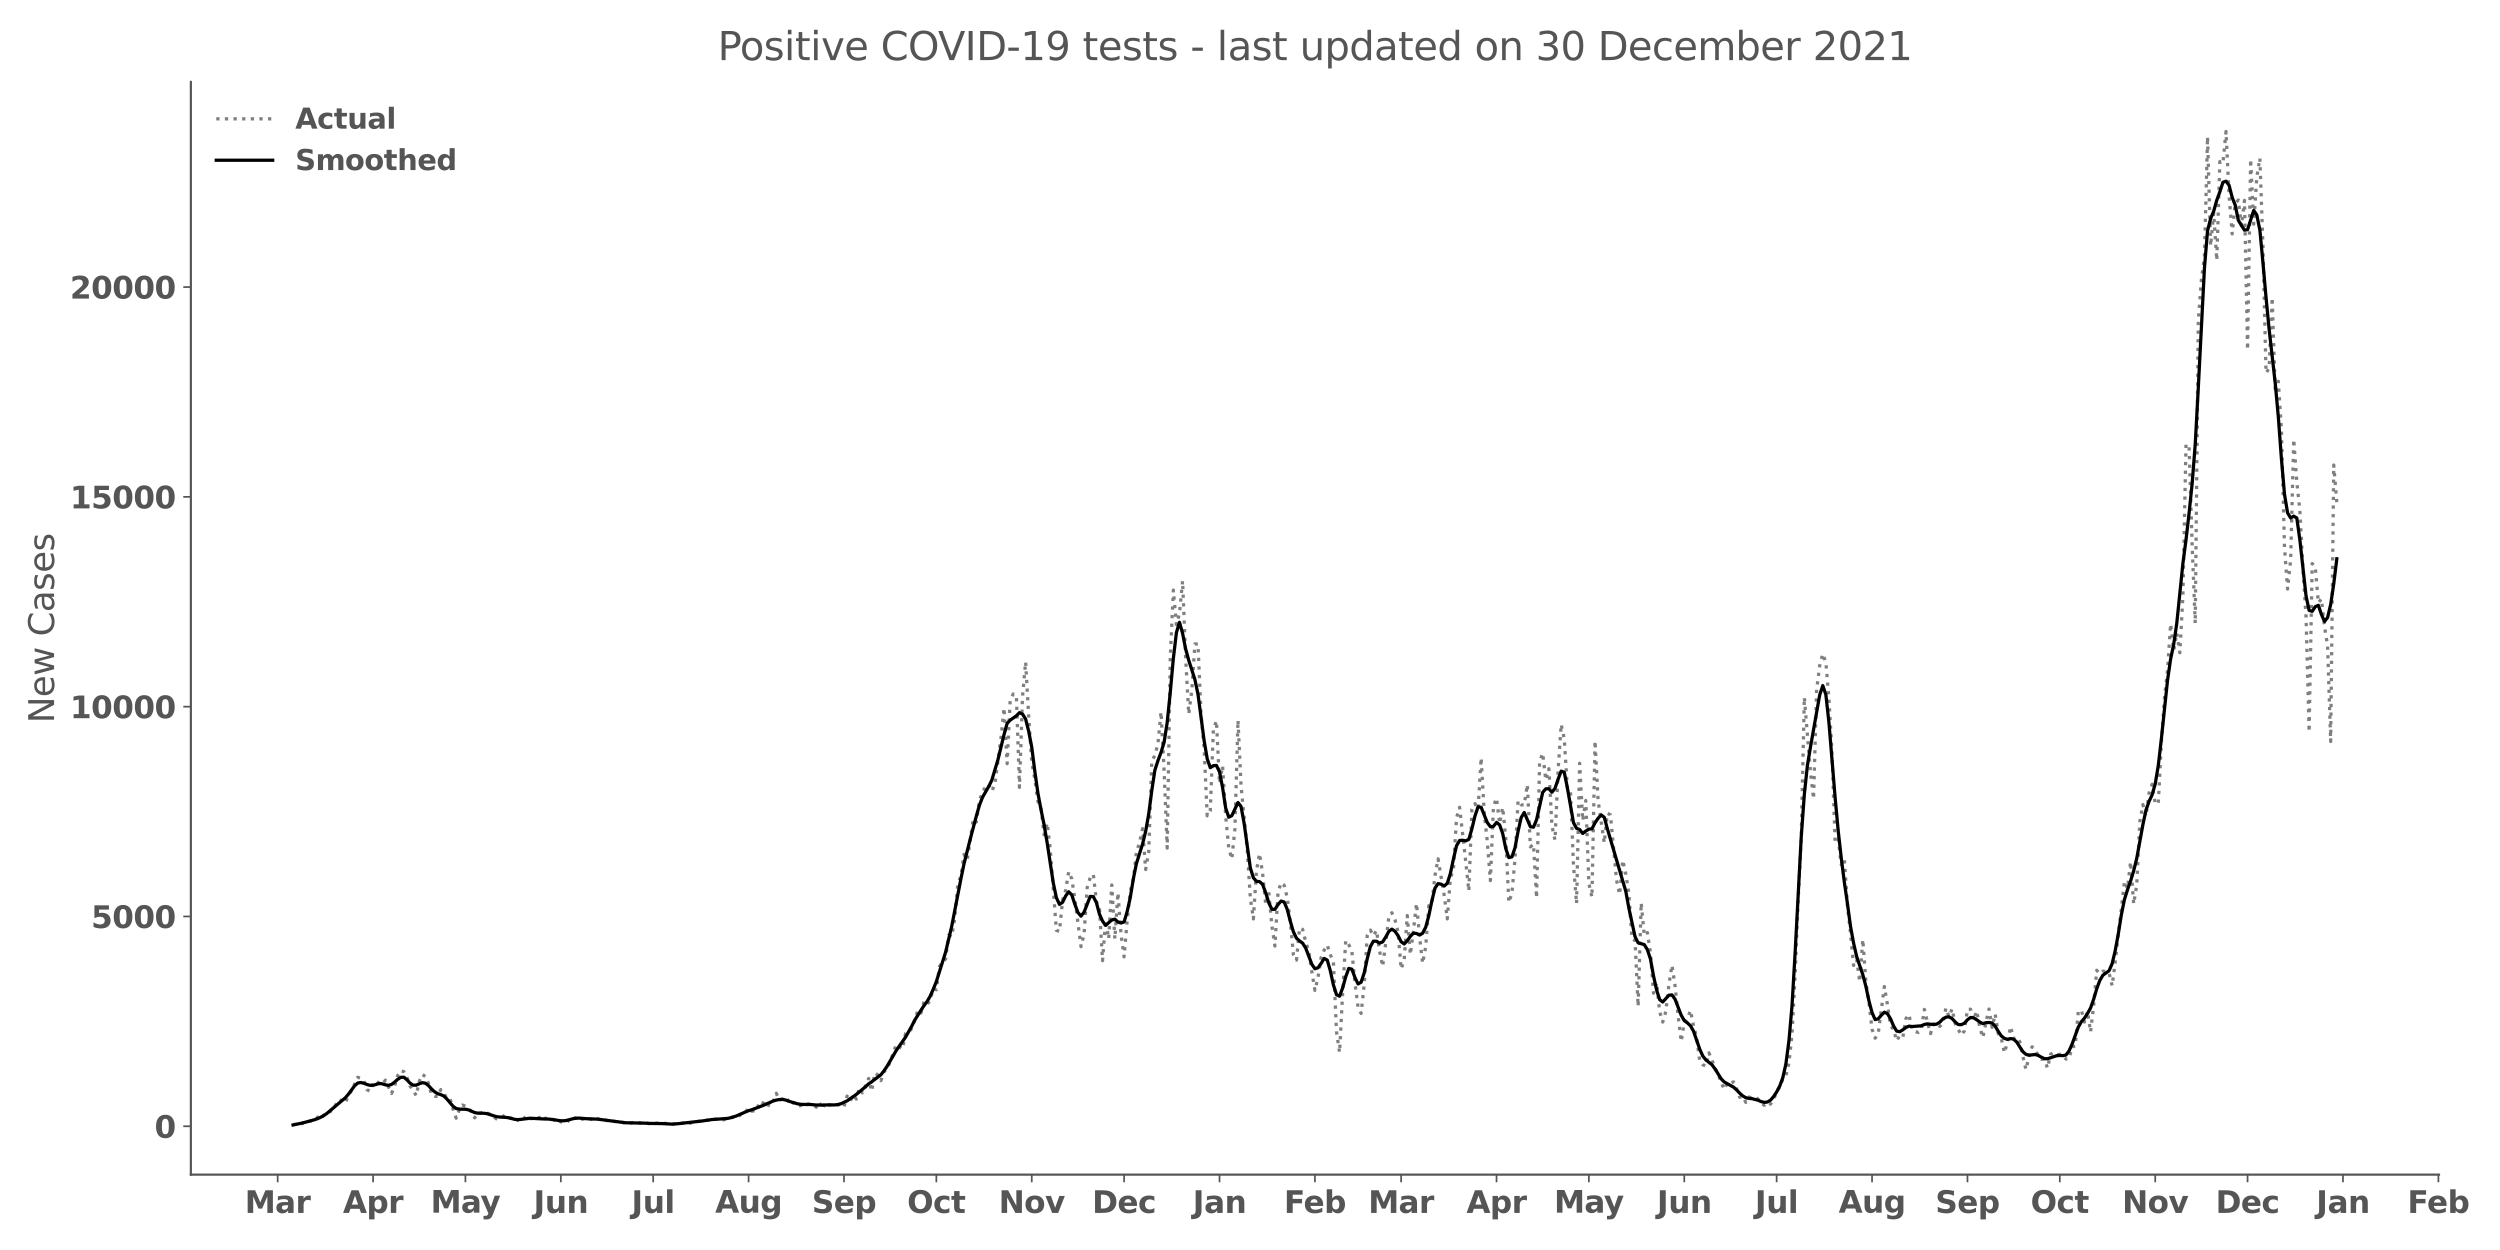 <?xml version="1.0" encoding="utf-8" standalone="no"?>
<!DOCTYPE svg PUBLIC "-//W3C//DTD SVG 1.1//EN"
  "http://www.w3.org/Graphics/SVG/1.1/DTD/svg11.dtd">
<svg xmlns:xlink="http://www.w3.org/1999/xlink" width="1152pt" height="576pt" viewBox="0 0 1152 576" xmlns="http://www.w3.org/2000/svg" version="1.1">
 <defs>
  <style type="text/css">*{stroke-linejoin: round; stroke-linecap: butt}</style>
 </defs>
 <g id="figure_1">
  <g id="patch_1">
   <path d="M 0 576 
L 1152 576 
L 1152 0 
L 0 0 
z
" style="fill: #ffffff"/>
  </g>
  <g id="axes_1">
   <g id="patch_2">
    <path d="M 87.95 541.28 
L 1123.894 541.28 
L 1123.894 37.72 
L 87.95 37.72 
z
" style="fill: #ffffff"/>
   </g>
   <g id="matplotlib.axis_1">
    <g id="xtick_1">
     <g id="line2d_1">
      <defs>
       <path id="m6259659e4f" d="M 0 0 
L 0 3.5 
" style="stroke: #555555; stroke-width: 0.8"/>
      </defs>
      <g>
       <use xlink:href="#m6259659e4f" x="127.947" y="541.28" style="fill: #555555; stroke: #555555; stroke-width: 0.8"/>
      </g>
     </g>
     <g id="text_1">
      <!-- Mar -->
      <g style="fill: #555555" transform="translate(112.805 558.918)scale(0.14 -0.14)">
       <defs>
        <path id="DejaVuSans-Bold-4d" d="M 588 4666 
L 2119 4666 
L 3181 2169 
L 4250 4666 
L 5778 4666 
L 5778 0 
L 4641 0 
L 4641 3413 
L 3566 897 
L 2803 897 
L 1728 3413 
L 1728 0 
L 588 0 
L 588 4666 
z
" transform="scale(0.016)"/>
        <path id="DejaVuSans-Bold-61" d="M 2106 1575 
Q 1756 1575 1579 1456 
Q 1403 1338 1403 1106 
Q 1403 894 1545 773 
Q 1688 653 1941 653 
Q 2256 653 2472 879 
Q 2688 1106 2688 1447 
L 2688 1575 
L 2106 1575 
z
M 3816 1997 
L 3816 0 
L 2688 0 
L 2688 519 
Q 2463 200 2181 54 
Q 1900 -91 1497 -91 
Q 953 -91 614 226 
Q 275 544 275 1050 
Q 275 1666 698 1953 
Q 1122 2241 2028 2241 
L 2688 2241 
L 2688 2328 
Q 2688 2594 2478 2717 
Q 2269 2841 1825 2841 
Q 1466 2841 1156 2769 
Q 847 2697 581 2553 
L 581 3406 
Q 941 3494 1303 3539 
Q 1666 3584 2028 3584 
Q 2975 3584 3395 3211 
Q 3816 2838 3816 1997 
z
" transform="scale(0.016)"/>
        <path id="DejaVuSans-Bold-72" d="M 3138 2547 
Q 2991 2616 2845 2648 
Q 2700 2681 2553 2681 
Q 2122 2681 1889 2404 
Q 1656 2128 1656 1613 
L 1656 0 
L 538 0 
L 538 3500 
L 1656 3500 
L 1656 2925 
Q 1872 3269 2151 3426 
Q 2431 3584 2822 3584 
Q 2878 3584 2943 3579 
Q 3009 3575 3134 3559 
L 3138 2547 
z
" transform="scale(0.016)"/>
       </defs>
       <use xlink:href="#DejaVuSans-Bold-4d"/>
       <use xlink:href="#DejaVuSans-Bold-61" x="99.512"/>
       <use xlink:href="#DejaVuSans-Bold-72" x="166.992"/>
      </g>
     </g>
    </g>
    <g id="xtick_2">
     <g id="line2d_2">
      <g>
       <use xlink:href="#m6259659e4f" x="171.915" y="541.28" style="fill: #555555; stroke: #555555; stroke-width: 0.8"/>
      </g>
     </g>
     <g id="text_2">
      <!-- Apr -->
      <g style="fill: #555555" transform="translate(158.035 558.918)scale(0.14 -0.14)">
       <defs>
        <path id="DejaVuSans-Bold-41" d="M 3419 850 
L 1538 850 
L 1241 0 
L 31 0 
L 1759 4666 
L 3194 4666 
L 4922 0 
L 3713 0 
L 3419 850 
z
M 1838 1716 
L 3116 1716 
L 2478 3572 
L 1838 1716 
z
" transform="scale(0.016)"/>
        <path id="DejaVuSans-Bold-70" d="M 1656 506 
L 1656 -1331 
L 538 -1331 
L 538 3500 
L 1656 3500 
L 1656 2988 
Q 1888 3294 2169 3439 
Q 2450 3584 2816 3584 
Q 3463 3584 3878 3070 
Q 4294 2556 4294 1747 
Q 4294 938 3878 423 
Q 3463 -91 2816 -91 
Q 2450 -91 2169 54 
Q 1888 200 1656 506 
z
M 2400 2772 
Q 2041 2772 1848 2508 
Q 1656 2244 1656 1747 
Q 1656 1250 1848 986 
Q 2041 722 2400 722 
Q 2759 722 2948 984 
Q 3138 1247 3138 1747 
Q 3138 2247 2948 2509 
Q 2759 2772 2400 2772 
z
" transform="scale(0.016)"/>
       </defs>
       <use xlink:href="#DejaVuSans-Bold-41"/>
       <use xlink:href="#DejaVuSans-Bold-70" x="77.393"/>
       <use xlink:href="#DejaVuSans-Bold-72" x="148.975"/>
      </g>
     </g>
    </g>
    <g id="xtick_3">
     <g id="line2d_3">
      <g>
       <use xlink:href="#m6259659e4f" x="214.465" y="541.28" style="fill: #555555; stroke: #555555; stroke-width: 0.8"/>
      </g>
     </g>
     <g id="text_3">
      <!-- May -->
      <g style="fill: #555555" transform="translate(198.43 558.808)scale(0.14 -0.14)">
       <defs>
        <path id="DejaVuSans-Bold-79" d="M 78 3500 
L 1197 3500 
L 2138 1125 
L 2938 3500 
L 4056 3500 
L 2584 -331 
Q 2363 -916 2067 -1148 
Q 1772 -1381 1288 -1381 
L 641 -1381 
L 641 -647 
L 991 -647 
Q 1275 -647 1404 -556 
Q 1534 -466 1606 -231 
L 1638 -134 
L 78 3500 
z
" transform="scale(0.016)"/>
       </defs>
       <use xlink:href="#DejaVuSans-Bold-4d"/>
       <use xlink:href="#DejaVuSans-Bold-61" x="99.512"/>
       <use xlink:href="#DejaVuSans-Bold-79" x="163.867"/>
      </g>
     </g>
    </g>
    <g id="xtick_4">
     <g id="line2d_4">
      <g>
       <use xlink:href="#m6259659e4f" x="258.433" y="541.28" style="fill: #555555; stroke: #555555; stroke-width: 0.8"/>
      </g>
     </g>
     <g id="text_4">
      <!-- Jun -->
      <g style="fill: #555555" transform="translate(245.862 558.918)scale(0.14 -0.14)">
       <defs>
        <path id="DejaVuSans-Bold-4a" d="M 588 4666 
L 1791 4666 
L 1791 453 
Q 1791 -419 1317 -850 
Q 844 -1281 -116 -1281 
L -359 -1281 
L -359 -372 
L -172 -372 
Q 203 -372 395 -162 
Q 588 47 588 453 
L 588 4666 
z
" transform="scale(0.016)"/>
        <path id="DejaVuSans-Bold-75" d="M 500 1363 
L 500 3500 
L 1625 3500 
L 1625 3150 
Q 1625 2866 1622 2436 
Q 1619 2006 1619 1863 
Q 1619 1441 1641 1255 
Q 1663 1069 1716 984 
Q 1784 875 1895 815 
Q 2006 756 2150 756 
Q 2500 756 2700 1025 
Q 2900 1294 2900 1772 
L 2900 3500 
L 4019 3500 
L 4019 0 
L 2900 0 
L 2900 506 
Q 2647 200 2364 54 
Q 2081 -91 1741 -91 
Q 1134 -91 817 281 
Q 500 653 500 1363 
z
" transform="scale(0.016)"/>
        <path id="DejaVuSans-Bold-6e" d="M 4056 2131 
L 4056 0 
L 2931 0 
L 2931 347 
L 2931 1631 
Q 2931 2084 2911 2256 
Q 2891 2428 2841 2509 
Q 2775 2619 2662 2680 
Q 2550 2741 2406 2741 
Q 2056 2741 1856 2470 
Q 1656 2200 1656 1722 
L 1656 0 
L 538 0 
L 538 3500 
L 1656 3500 
L 1656 2988 
Q 1909 3294 2193 3439 
Q 2478 3584 2822 3584 
Q 3428 3584 3742 3212 
Q 4056 2841 4056 2131 
z
" transform="scale(0.016)"/>
       </defs>
       <use xlink:href="#DejaVuSans-Bold-4a"/>
       <use xlink:href="#DejaVuSans-Bold-75" x="37.207"/>
       <use xlink:href="#DejaVuSans-Bold-6e" x="108.398"/>
      </g>
     </g>
    </g>
    <g id="xtick_5">
     <g id="line2d_5">
      <g>
       <use xlink:href="#m6259659e4f" x="300.982" y="541.28" style="fill: #555555; stroke: #555555; stroke-width: 0.8"/>
      </g>
     </g>
     <g id="text_5">
      <!-- Jul -->
      <g style="fill: #555555" transform="translate(290.995 558.918)scale(0.14 -0.14)">
       <defs>
        <path id="DejaVuSans-Bold-6c" d="M 538 4863 
L 1656 4863 
L 1656 0 
L 538 0 
L 538 4863 
z
" transform="scale(0.016)"/>
       </defs>
       <use xlink:href="#DejaVuSans-Bold-4a"/>
       <use xlink:href="#DejaVuSans-Bold-75" x="37.207"/>
       <use xlink:href="#DejaVuSans-Bold-6c" x="108.398"/>
      </g>
     </g>
    </g>
    <g id="xtick_6">
     <g id="line2d_6">
      <g>
       <use xlink:href="#m6259659e4f" x="344.95" y="541.28" style="fill: #555555; stroke: #555555; stroke-width: 0.8"/>
      </g>
     </g>
     <g id="text_6">
      <!-- Aug -->
      <g style="fill: #555555" transform="translate(329.54 558.808)scale(0.14 -0.14)">
       <defs>
        <path id="DejaVuSans-Bold-67" d="M 2919 594 
Q 2688 288 2409 144 
Q 2131 0 1766 0 
Q 1125 0 706 504 
Q 288 1009 288 1791 
Q 288 2575 706 3076 
Q 1125 3578 1766 3578 
Q 2131 3578 2409 3434 
Q 2688 3291 2919 2981 
L 2919 3500 
L 4044 3500 
L 4044 353 
Q 4044 -491 3511 -936 
Q 2978 -1381 1966 -1381 
Q 1638 -1381 1331 -1331 
Q 1025 -1281 716 -1178 
L 716 -306 
Q 1009 -475 1290 -558 
Q 1572 -641 1856 -641 
Q 2406 -641 2662 -400 
Q 2919 -159 2919 353 
L 2919 594 
z
M 2181 2772 
Q 1834 2772 1640 2515 
Q 1447 2259 1447 1791 
Q 1447 1309 1634 1061 
Q 1822 813 2181 813 
Q 2531 813 2725 1069 
Q 2919 1325 2919 1791 
Q 2919 2259 2725 2515 
Q 2531 2772 2181 2772 
z
" transform="scale(0.016)"/>
       </defs>
       <use xlink:href="#DejaVuSans-Bold-41"/>
       <use xlink:href="#DejaVuSans-Bold-75" x="77.393"/>
       <use xlink:href="#DejaVuSans-Bold-67" x="148.584"/>
      </g>
     </g>
    </g>
    <g id="xtick_7">
     <g id="line2d_7">
      <g>
       <use xlink:href="#m6259659e4f" x="388.919" y="541.28" style="fill: #555555; stroke: #555555; stroke-width: 0.8"/>
      </g>
     </g>
     <g id="text_7">
      <!-- Sep -->
      <g style="fill: #555555" transform="translate(374.119 558.918)scale(0.14 -0.14)">
       <defs>
        <path id="DejaVuSans-Bold-53" d="M 3834 4519 
L 3834 3531 
Q 3450 3703 3084 3790 
Q 2719 3878 2394 3878 
Q 1963 3878 1756 3759 
Q 1550 3641 1550 3391 
Q 1550 3203 1689 3098 
Q 1828 2994 2194 2919 
L 2706 2816 
Q 3484 2659 3812 2340 
Q 4141 2022 4141 1434 
Q 4141 663 3683 286 
Q 3225 -91 2284 -91 
Q 1841 -91 1394 -6 
Q 947 78 500 244 
L 500 1259 
Q 947 1022 1364 901 
Q 1781 781 2169 781 
Q 2563 781 2772 912 
Q 2981 1044 2981 1288 
Q 2981 1506 2839 1625 
Q 2697 1744 2272 1838 
L 1806 1941 
Q 1106 2091 782 2419 
Q 459 2747 459 3303 
Q 459 4000 909 4375 
Q 1359 4750 2203 4750 
Q 2588 4750 2994 4692 
Q 3400 4634 3834 4519 
z
" transform="scale(0.016)"/>
        <path id="DejaVuSans-Bold-65" d="M 4031 1759 
L 4031 1441 
L 1416 1441 
Q 1456 1047 1700 850 
Q 1944 653 2381 653 
Q 2734 653 3104 758 
Q 3475 863 3866 1075 
L 3866 213 
Q 3469 63 3072 -14 
Q 2675 -91 2278 -91 
Q 1328 -91 801 392 
Q 275 875 275 1747 
Q 275 2603 792 3093 
Q 1309 3584 2216 3584 
Q 3041 3584 3536 3087 
Q 4031 2591 4031 1759 
z
M 2881 2131 
Q 2881 2450 2695 2645 
Q 2509 2841 2209 2841 
Q 1884 2841 1681 2658 
Q 1478 2475 1428 2131 
L 2881 2131 
z
" transform="scale(0.016)"/>
       </defs>
       <use xlink:href="#DejaVuSans-Bold-53"/>
       <use xlink:href="#DejaVuSans-Bold-65" x="72.021"/>
       <use xlink:href="#DejaVuSans-Bold-70" x="139.844"/>
      </g>
     </g>
    </g>
    <g id="xtick_8">
     <g id="line2d_8">
      <g>
       <use xlink:href="#m6259659e4f" x="431.468" y="541.28" style="fill: #555555; stroke: #555555; stroke-width: 0.8"/>
      </g>
     </g>
     <g id="text_8">
      <!-- Oct -->
      <g style="fill: #555555" transform="translate(418.022 558.918)scale(0.14 -0.14)">
       <defs>
        <path id="DejaVuSans-Bold-4f" d="M 2719 3878 
Q 2169 3878 1866 3472 
Q 1563 3066 1563 2328 
Q 1563 1594 1866 1187 
Q 2169 781 2719 781 
Q 3272 781 3575 1187 
Q 3878 1594 3878 2328 
Q 3878 3066 3575 3472 
Q 3272 3878 2719 3878 
z
M 2719 4750 
Q 3844 4750 4481 4106 
Q 5119 3463 5119 2328 
Q 5119 1197 4481 553 
Q 3844 -91 2719 -91 
Q 1597 -91 958 553 
Q 319 1197 319 2328 
Q 319 3463 958 4106 
Q 1597 4750 2719 4750 
z
" transform="scale(0.016)"/>
        <path id="DejaVuSans-Bold-63" d="M 3366 3391 
L 3366 2478 
Q 3138 2634 2908 2709 
Q 2678 2784 2431 2784 
Q 1963 2784 1702 2511 
Q 1441 2238 1441 1747 
Q 1441 1256 1702 982 
Q 1963 709 2431 709 
Q 2694 709 2930 787 
Q 3166 866 3366 1019 
L 3366 103 
Q 3103 6 2833 -42 
Q 2563 -91 2291 -91 
Q 1344 -91 809 395 
Q 275 881 275 1747 
Q 275 2613 809 3098 
Q 1344 3584 2291 3584 
Q 2566 3584 2833 3536 
Q 3100 3488 3366 3391 
z
" transform="scale(0.016)"/>
        <path id="DejaVuSans-Bold-74" d="M 1759 4494 
L 1759 3500 
L 2913 3500 
L 2913 2700 
L 1759 2700 
L 1759 1216 
Q 1759 972 1856 886 
Q 1953 800 2241 800 
L 2816 800 
L 2816 0 
L 1856 0 
Q 1194 0 917 276 
Q 641 553 641 1216 
L 641 2700 
L 84 2700 
L 84 3500 
L 641 3500 
L 641 4494 
L 1759 4494 
z
" transform="scale(0.016)"/>
       </defs>
       <use xlink:href="#DejaVuSans-Bold-4f"/>
       <use xlink:href="#DejaVuSans-Bold-63" x="85.01"/>
       <use xlink:href="#DejaVuSans-Bold-74" x="144.287"/>
      </g>
     </g>
    </g>
    <g id="xtick_9">
     <g id="line2d_9">
      <g>
       <use xlink:href="#m6259659e4f" x="475.436" y="541.28" style="fill: #555555; stroke: #555555; stroke-width: 0.8"/>
      </g>
     </g>
     <g id="text_9">
      <!-- Nov -->
      <g style="fill: #555555" transform="translate(460.206 558.918)scale(0.14 -0.14)">
       <defs>
        <path id="DejaVuSans-Bold-4e" d="M 588 4666 
L 1931 4666 
L 3628 1466 
L 3628 4666 
L 4769 4666 
L 4769 0 
L 3425 0 
L 1728 3200 
L 1728 0 
L 588 0 
L 588 4666 
z
" transform="scale(0.016)"/>
        <path id="DejaVuSans-Bold-6f" d="M 2203 2784 
Q 1831 2784 1636 2517 
Q 1441 2250 1441 1747 
Q 1441 1244 1636 976 
Q 1831 709 2203 709 
Q 2569 709 2762 976 
Q 2956 1244 2956 1747 
Q 2956 2250 2762 2517 
Q 2569 2784 2203 2784 
z
M 2203 3584 
Q 3106 3584 3614 3096 
Q 4122 2609 4122 1747 
Q 4122 884 3614 396 
Q 3106 -91 2203 -91 
Q 1297 -91 786 396 
Q 275 884 275 1747 
Q 275 2609 786 3096 
Q 1297 3584 2203 3584 
z
" transform="scale(0.016)"/>
        <path id="DejaVuSans-Bold-76" d="M 97 3500 
L 1216 3500 
L 2088 1081 
L 2956 3500 
L 4078 3500 
L 2700 0 
L 1472 0 
L 97 3500 
z
" transform="scale(0.016)"/>
       </defs>
       <use xlink:href="#DejaVuSans-Bold-4e"/>
       <use xlink:href="#DejaVuSans-Bold-6f" x="83.691"/>
       <use xlink:href="#DejaVuSans-Bold-76" x="152.393"/>
      </g>
     </g>
    </g>
    <g id="xtick_10">
     <g id="line2d_10">
      <g>
       <use xlink:href="#m6259659e4f" x="517.986" y="541.28" style="fill: #555555; stroke: #555555; stroke-width: 0.8"/>
      </g>
     </g>
     <g id="text_10">
      <!-- Dec -->
      <g style="fill: #555555" transform="translate(503.277 558.918)scale(0.14 -0.14)">
       <defs>
        <path id="DejaVuSans-Bold-44" d="M 1791 3756 
L 1791 909 
L 2222 909 
Q 2959 909 3348 1275 
Q 3738 1641 3738 2338 
Q 3738 3031 3350 3393 
Q 2963 3756 2222 3756 
L 1791 3756 
z
M 588 4666 
L 1856 4666 
Q 2919 4666 3439 4514 
Q 3959 4363 4331 4000 
Q 4659 3684 4818 3271 
Q 4978 2859 4978 2338 
Q 4978 1809 4818 1395 
Q 4659 981 4331 666 
Q 3956 303 3431 151 
Q 2906 0 1856 0 
L 588 0 
L 588 4666 
z
" transform="scale(0.016)"/>
       </defs>
       <use xlink:href="#DejaVuSans-Bold-44"/>
       <use xlink:href="#DejaVuSans-Bold-65" x="83.008"/>
       <use xlink:href="#DejaVuSans-Bold-63" x="150.83"/>
      </g>
     </g>
    </g>
    <g id="xtick_11">
     <g id="line2d_11">
      <g>
       <use xlink:href="#m6259659e4f" x="561.954" y="541.28" style="fill: #555555; stroke: #555555; stroke-width: 0.8"/>
      </g>
     </g>
     <g id="text_11">
      <!-- Jan -->
      <g style="fill: #555555" transform="translate(549.643 558.918)scale(0.14 -0.14)">
       <use xlink:href="#DejaVuSans-Bold-4a"/>
       <use xlink:href="#DejaVuSans-Bold-61" x="37.207"/>
       <use xlink:href="#DejaVuSans-Bold-6e" x="104.688"/>
      </g>
     </g>
    </g>
    <g id="xtick_12">
     <g id="line2d_12">
      <g>
       <use xlink:href="#m6259659e4f" x="605.922" y="541.28" style="fill: #555555; stroke: #555555; stroke-width: 0.8"/>
      </g>
     </g>
     <g id="text_12">
      <!-- Feb -->
      <g style="fill: #555555" transform="translate(591.662 558.918)scale(0.14 -0.14)">
       <defs>
        <path id="DejaVuSans-Bold-46" d="M 588 4666 
L 3834 4666 
L 3834 3756 
L 1791 3756 
L 1791 2888 
L 3713 2888 
L 3713 1978 
L 1791 1978 
L 1791 0 
L 588 0 
L 588 4666 
z
" transform="scale(0.016)"/>
        <path id="DejaVuSans-Bold-62" d="M 2400 722 
Q 2759 722 2948 984 
Q 3138 1247 3138 1747 
Q 3138 2247 2948 2509 
Q 2759 2772 2400 2772 
Q 2041 2772 1848 2508 
Q 1656 2244 1656 1747 
Q 1656 1250 1848 986 
Q 2041 722 2400 722 
z
M 1656 2988 
Q 1888 3294 2169 3439 
Q 2450 3584 2816 3584 
Q 3463 3584 3878 3070 
Q 4294 2556 4294 1747 
Q 4294 938 3878 423 
Q 3463 -91 2816 -91 
Q 2450 -91 2169 54 
Q 1888 200 1656 506 
L 1656 0 
L 538 0 
L 538 4863 
L 1656 4863 
L 1656 2988 
z
" transform="scale(0.016)"/>
       </defs>
       <use xlink:href="#DejaVuSans-Bold-46"/>
       <use xlink:href="#DejaVuSans-Bold-65" x="64.311"/>
       <use xlink:href="#DejaVuSans-Bold-62" x="132.133"/>
      </g>
     </g>
    </g>
    <g id="xtick_13">
     <g id="line2d_13">
      <g>
       <use xlink:href="#m6259659e4f" x="645.635" y="541.28" style="fill: #555555; stroke: #555555; stroke-width: 0.8"/>
      </g>
     </g>
     <g id="text_13">
      <!-- Mar -->
      <g style="fill: #555555" transform="translate(630.493 558.918)scale(0.14 -0.14)">
       <use xlink:href="#DejaVuSans-Bold-4d"/>
       <use xlink:href="#DejaVuSans-Bold-61" x="99.512"/>
       <use xlink:href="#DejaVuSans-Bold-72" x="166.992"/>
      </g>
     </g>
    </g>
    <g id="xtick_14">
     <g id="line2d_14">
      <g>
       <use xlink:href="#m6259659e4f" x="689.603" y="541.28" style="fill: #555555; stroke: #555555; stroke-width: 0.8"/>
      </g>
     </g>
     <g id="text_14">
      <!-- Apr -->
      <g style="fill: #555555" transform="translate(675.724 558.918)scale(0.14 -0.14)">
       <use xlink:href="#DejaVuSans-Bold-41"/>
       <use xlink:href="#DejaVuSans-Bold-70" x="77.393"/>
       <use xlink:href="#DejaVuSans-Bold-72" x="148.975"/>
      </g>
     </g>
    </g>
    <g id="xtick_15">
     <g id="line2d_15">
      <g>
       <use xlink:href="#m6259659e4f" x="732.153" y="541.28" style="fill: #555555; stroke: #555555; stroke-width: 0.8"/>
      </g>
     </g>
     <g id="text_15">
      <!-- May -->
      <g style="fill: #555555" transform="translate(716.119 558.808)scale(0.14 -0.14)">
       <use xlink:href="#DejaVuSans-Bold-4d"/>
       <use xlink:href="#DejaVuSans-Bold-61" x="99.512"/>
       <use xlink:href="#DejaVuSans-Bold-79" x="163.867"/>
      </g>
     </g>
    </g>
    <g id="xtick_16">
     <g id="line2d_16">
      <g>
       <use xlink:href="#m6259659e4f" x="776.121" y="541.28" style="fill: #555555; stroke: #555555; stroke-width: 0.8"/>
      </g>
     </g>
     <g id="text_16">
      <!-- Jun -->
      <g style="fill: #555555" transform="translate(763.551 558.918)scale(0.14 -0.14)">
       <use xlink:href="#DejaVuSans-Bold-4a"/>
       <use xlink:href="#DejaVuSans-Bold-75" x="37.207"/>
       <use xlink:href="#DejaVuSans-Bold-6e" x="108.398"/>
      </g>
     </g>
    </g>
    <g id="xtick_17">
     <g id="line2d_17">
      <g>
       <use xlink:href="#m6259659e4f" x="818.671" y="541.28" style="fill: #555555; stroke: #555555; stroke-width: 0.8"/>
      </g>
     </g>
     <g id="text_17">
      <!-- Jul -->
      <g style="fill: #555555" transform="translate(808.684 558.918)scale(0.14 -0.14)">
       <use xlink:href="#DejaVuSans-Bold-4a"/>
       <use xlink:href="#DejaVuSans-Bold-75" x="37.207"/>
       <use xlink:href="#DejaVuSans-Bold-6c" x="108.398"/>
      </g>
     </g>
    </g>
    <g id="xtick_18">
     <g id="line2d_18">
      <g>
       <use xlink:href="#m6259659e4f" x="862.639" y="541.28" style="fill: #555555; stroke: #555555; stroke-width: 0.8"/>
      </g>
     </g>
     <g id="text_18">
      <!-- Aug -->
      <g style="fill: #555555" transform="translate(847.228 558.808)scale(0.14 -0.14)">
       <use xlink:href="#DejaVuSans-Bold-41"/>
       <use xlink:href="#DejaVuSans-Bold-75" x="77.393"/>
       <use xlink:href="#DejaVuSans-Bold-67" x="148.584"/>
      </g>
     </g>
    </g>
    <g id="xtick_19">
     <g id="line2d_19">
      <g>
       <use xlink:href="#m6259659e4f" x="906.607" y="541.28" style="fill: #555555; stroke: #555555; stroke-width: 0.8"/>
      </g>
     </g>
     <g id="text_19">
      <!-- Sep -->
      <g style="fill: #555555" transform="translate(891.808 558.918)scale(0.14 -0.14)">
       <use xlink:href="#DejaVuSans-Bold-53"/>
       <use xlink:href="#DejaVuSans-Bold-65" x="72.021"/>
       <use xlink:href="#DejaVuSans-Bold-70" x="139.844"/>
      </g>
     </g>
    </g>
    <g id="xtick_20">
     <g id="line2d_20">
      <g>
       <use xlink:href="#m6259659e4f" x="949.157" y="541.28" style="fill: #555555; stroke: #555555; stroke-width: 0.8"/>
      </g>
     </g>
     <g id="text_20">
      <!-- Oct -->
      <g style="fill: #555555" transform="translate(935.71 558.918)scale(0.14 -0.14)">
       <use xlink:href="#DejaVuSans-Bold-4f"/>
       <use xlink:href="#DejaVuSans-Bold-63" x="85.01"/>
       <use xlink:href="#DejaVuSans-Bold-74" x="144.287"/>
      </g>
     </g>
    </g>
    <g id="xtick_21">
     <g id="line2d_21">
      <g>
       <use xlink:href="#m6259659e4f" x="993.125" y="541.28" style="fill: #555555; stroke: #555555; stroke-width: 0.8"/>
      </g>
     </g>
     <g id="text_21">
      <!-- Nov -->
      <g style="fill: #555555" transform="translate(977.894 558.918)scale(0.14 -0.14)">
       <use xlink:href="#DejaVuSans-Bold-4e"/>
       <use xlink:href="#DejaVuSans-Bold-6f" x="83.691"/>
       <use xlink:href="#DejaVuSans-Bold-76" x="152.393"/>
      </g>
     </g>
    </g>
    <g id="xtick_22">
     <g id="line2d_22">
      <g>
       <use xlink:href="#m6259659e4f" x="1035.675" y="541.28" style="fill: #555555; stroke: #555555; stroke-width: 0.8"/>
      </g>
     </g>
     <g id="text_22">
      <!-- Dec -->
      <g style="fill: #555555" transform="translate(1020.966 558.918)scale(0.14 -0.14)">
       <use xlink:href="#DejaVuSans-Bold-44"/>
       <use xlink:href="#DejaVuSans-Bold-65" x="83.008"/>
       <use xlink:href="#DejaVuSans-Bold-63" x="150.83"/>
      </g>
     </g>
    </g>
    <g id="xtick_23">
     <g id="line2d_23">
      <g>
       <use xlink:href="#m6259659e4f" x="1079.643" y="541.28" style="fill: #555555; stroke: #555555; stroke-width: 0.8"/>
      </g>
     </g>
     <g id="text_23">
      <!-- Jan -->
      <g style="fill: #555555" transform="translate(1067.331 558.918)scale(0.14 -0.14)">
       <use xlink:href="#DejaVuSans-Bold-4a"/>
       <use xlink:href="#DejaVuSans-Bold-61" x="37.207"/>
       <use xlink:href="#DejaVuSans-Bold-6e" x="104.688"/>
      </g>
     </g>
    </g>
    <g id="xtick_24">
     <g id="line2d_24">
      <g>
       <use xlink:href="#m6259659e4f" x="1123.611" y="541.28" style="fill: #555555; stroke: #555555; stroke-width: 0.8"/>
      </g>
     </g>
     <g id="text_24">
      <!-- Feb -->
      <g style="fill: #555555" transform="translate(1109.35 558.918)scale(0.14 -0.14)">
       <use xlink:href="#DejaVuSans-Bold-46"/>
       <use xlink:href="#DejaVuSans-Bold-65" x="64.311"/>
       <use xlink:href="#DejaVuSans-Bold-62" x="132.133"/>
      </g>
     </g>
    </g>
   </g>
   <g id="matplotlib.axis_2">
    <g id="ytick_1">
     <g id="line2d_25">
      <defs>
       <path id="m086bcda0ba" d="M 0 0 
L -3.5 0 
" style="stroke: #555555; stroke-width: 0.8"/>
      </defs>
      <g>
       <use xlink:href="#m086bcda0ba" x="87.95" y="518.99" style="fill: #555555; stroke: #555555; stroke-width: 0.8"/>
      </g>
     </g>
     <g id="text_25">
      <!-- 0 -->
      <g style="fill: #555555" transform="translate(71.209 524.309)scale(0.14 -0.14)">
       <defs>
        <path id="DejaVuSans-Bold-30" d="M 2944 2338 
Q 2944 3213 2780 3570 
Q 2616 3928 2228 3928 
Q 1841 3928 1675 3570 
Q 1509 3213 1509 2338 
Q 1509 1453 1675 1090 
Q 1841 728 2228 728 
Q 2613 728 2778 1090 
Q 2944 1453 2944 2338 
z
M 4147 2328 
Q 4147 1169 3647 539 
Q 3147 -91 2228 -91 
Q 1306 -91 806 539 
Q 306 1169 306 2328 
Q 306 3491 806 4120 
Q 1306 4750 2228 4750 
Q 3147 4750 3647 4120 
Q 4147 3491 4147 2328 
z
" transform="scale(0.016)"/>
       </defs>
       <use xlink:href="#DejaVuSans-Bold-30"/>
      </g>
     </g>
    </g>
    <g id="ytick_2">
     <g id="line2d_26">
      <g>
       <use xlink:href="#m086bcda0ba" x="87.95" y="422.31" style="fill: #555555; stroke: #555555; stroke-width: 0.8"/>
      </g>
     </g>
     <g id="text_26">
      <!-- 5000 -->
      <g style="fill: #555555" transform="translate(41.986 427.629)scale(0.14 -0.14)">
       <defs>
        <path id="DejaVuSans-Bold-35" d="M 678 4666 
L 3669 4666 
L 3669 3781 
L 1638 3781 
L 1638 3059 
Q 1775 3097 1914 3117 
Q 2053 3138 2203 3138 
Q 3056 3138 3531 2711 
Q 4006 2284 4006 1522 
Q 4006 766 3489 337 
Q 2972 -91 2053 -91 
Q 1656 -91 1267 -14 
Q 878 63 494 219 
L 494 1166 
Q 875 947 1217 837 
Q 1559 728 1863 728 
Q 2300 728 2551 942 
Q 2803 1156 2803 1522 
Q 2803 1891 2551 2103 
Q 2300 2316 1863 2316 
Q 1603 2316 1309 2248 
Q 1016 2181 678 2041 
L 678 4666 
z
" transform="scale(0.016)"/>
       </defs>
       <use xlink:href="#DejaVuSans-Bold-35"/>
       <use xlink:href="#DejaVuSans-Bold-30" x="69.58"/>
       <use xlink:href="#DejaVuSans-Bold-30" x="139.16"/>
       <use xlink:href="#DejaVuSans-Bold-30" x="208.74"/>
      </g>
     </g>
    </g>
    <g id="ytick_3">
     <g id="line2d_27">
      <g>
       <use xlink:href="#m086bcda0ba" x="87.95" y="325.629" style="fill: #555555; stroke: #555555; stroke-width: 0.8"/>
      </g>
     </g>
     <g id="text_27">
      <!-- 10000 -->
      <g style="fill: #555555" transform="translate(32.245 330.948)scale(0.14 -0.14)">
       <defs>
        <path id="DejaVuSans-Bold-31" d="M 750 831 
L 1813 831 
L 1813 3847 
L 722 3622 
L 722 4441 
L 1806 4666 
L 2950 4666 
L 2950 831 
L 4013 831 
L 4013 0 
L 750 0 
L 750 831 
z
" transform="scale(0.016)"/>
       </defs>
       <use xlink:href="#DejaVuSans-Bold-31"/>
       <use xlink:href="#DejaVuSans-Bold-30" x="69.58"/>
       <use xlink:href="#DejaVuSans-Bold-30" x="139.16"/>
       <use xlink:href="#DejaVuSans-Bold-30" x="208.74"/>
       <use xlink:href="#DejaVuSans-Bold-30" x="278.32"/>
      </g>
     </g>
    </g>
    <g id="ytick_4">
     <g id="line2d_28">
      <g>
       <use xlink:href="#m086bcda0ba" x="87.95" y="228.949" style="fill: #555555; stroke: #555555; stroke-width: 0.8"/>
      </g>
     </g>
     <g id="text_28">
      <!-- 15000 -->
      <g style="fill: #555555" transform="translate(32.245 234.268)scale(0.14 -0.14)">
       <use xlink:href="#DejaVuSans-Bold-31"/>
       <use xlink:href="#DejaVuSans-Bold-35" x="69.58"/>
       <use xlink:href="#DejaVuSans-Bold-30" x="139.16"/>
       <use xlink:href="#DejaVuSans-Bold-30" x="208.74"/>
       <use xlink:href="#DejaVuSans-Bold-30" x="278.32"/>
      </g>
     </g>
    </g>
    <g id="ytick_5">
     <g id="line2d_29">
      <g>
       <use xlink:href="#m086bcda0ba" x="87.95" y="132.269" style="fill: #555555; stroke: #555555; stroke-width: 0.8"/>
      </g>
     </g>
     <g id="text_29">
      <!-- 20000 -->
      <g style="fill: #555555" transform="translate(32.245 137.588)scale(0.14 -0.14)">
       <defs>
        <path id="DejaVuSans-Bold-32" d="M 1844 884 
L 3897 884 
L 3897 0 
L 506 0 
L 506 884 
L 2209 2388 
Q 2438 2594 2547 2791 
Q 2656 2988 2656 3200 
Q 2656 3528 2436 3728 
Q 2216 3928 1850 3928 
Q 1569 3928 1234 3808 
Q 900 3688 519 3450 
L 519 4475 
Q 925 4609 1322 4679 
Q 1719 4750 2100 4750 
Q 2938 4750 3402 4381 
Q 3866 4013 3866 3353 
Q 3866 2972 3669 2642 
Q 3472 2313 2841 1759 
L 1844 884 
z
" transform="scale(0.016)"/>
       </defs>
       <use xlink:href="#DejaVuSans-Bold-32"/>
       <use xlink:href="#DejaVuSans-Bold-30" x="69.58"/>
       <use xlink:href="#DejaVuSans-Bold-30" x="139.16"/>
       <use xlink:href="#DejaVuSans-Bold-30" x="208.74"/>
       <use xlink:href="#DejaVuSans-Bold-30" x="278.32"/>
      </g>
     </g>
    </g>
    <g id="text_30">
     <!-- New Cases -->
     <g style="fill: #555555" transform="translate(24.918 333.239)rotate(-90)scale(0.16 -0.16)">
      <defs>
       <path id="DejaVuSans-4e" d="M 628 4666 
L 1478 4666 
L 3547 763 
L 3547 4666 
L 4159 4666 
L 4159 0 
L 3309 0 
L 1241 3903 
L 1241 0 
L 628 0 
L 628 4666 
z
" transform="scale(0.016)"/>
       <path id="DejaVuSans-65" d="M 3597 1894 
L 3597 1613 
L 953 1613 
Q 991 1019 1311 708 
Q 1631 397 2203 397 
Q 2534 397 2845 478 
Q 3156 559 3463 722 
L 3463 178 
Q 3153 47 2828 -22 
Q 2503 -91 2169 -91 
Q 1331 -91 842 396 
Q 353 884 353 1716 
Q 353 2575 817 3079 
Q 1281 3584 2069 3584 
Q 2775 3584 3186 3129 
Q 3597 2675 3597 1894 
z
M 3022 2063 
Q 3016 2534 2758 2815 
Q 2500 3097 2075 3097 
Q 1594 3097 1305 2825 
Q 1016 2553 972 2059 
L 3022 2063 
z
" transform="scale(0.016)"/>
       <path id="DejaVuSans-77" d="M 269 3500 
L 844 3500 
L 1563 769 
L 2278 3500 
L 2956 3500 
L 3675 769 
L 4391 3500 
L 4966 3500 
L 4050 0 
L 3372 0 
L 2619 2869 
L 1863 0 
L 1184 0 
L 269 3500 
z
" transform="scale(0.016)"/>
       <path id="DejaVuSans-20" transform="scale(0.016)"/>
       <path id="DejaVuSans-43" d="M 4122 4306 
L 4122 3641 
Q 3803 3938 3442 4084 
Q 3081 4231 2675 4231 
Q 1875 4231 1450 3742 
Q 1025 3253 1025 2328 
Q 1025 1406 1450 917 
Q 1875 428 2675 428 
Q 3081 428 3442 575 
Q 3803 722 4122 1019 
L 4122 359 
Q 3791 134 3420 21 
Q 3050 -91 2638 -91 
Q 1578 -91 968 557 
Q 359 1206 359 2328 
Q 359 3453 968 4101 
Q 1578 4750 2638 4750 
Q 3056 4750 3426 4639 
Q 3797 4528 4122 4306 
z
" transform="scale(0.016)"/>
       <path id="DejaVuSans-61" d="M 2194 1759 
Q 1497 1759 1228 1600 
Q 959 1441 959 1056 
Q 959 750 1161 570 
Q 1363 391 1709 391 
Q 2188 391 2477 730 
Q 2766 1069 2766 1631 
L 2766 1759 
L 2194 1759 
z
M 3341 1997 
L 3341 0 
L 2766 0 
L 2766 531 
Q 2569 213 2275 61 
Q 1981 -91 1556 -91 
Q 1019 -91 701 211 
Q 384 513 384 1019 
Q 384 1609 779 1909 
Q 1175 2209 1959 2209 
L 2766 2209 
L 2766 2266 
Q 2766 2663 2505 2880 
Q 2244 3097 1772 3097 
Q 1472 3097 1187 3025 
Q 903 2953 641 2809 
L 641 3341 
Q 956 3463 1253 3523 
Q 1550 3584 1831 3584 
Q 2591 3584 2966 3190 
Q 3341 2797 3341 1997 
z
" transform="scale(0.016)"/>
       <path id="DejaVuSans-73" d="M 2834 3397 
L 2834 2853 
Q 2591 2978 2328 3040 
Q 2066 3103 1784 3103 
Q 1356 3103 1142 2972 
Q 928 2841 928 2578 
Q 928 2378 1081 2264 
Q 1234 2150 1697 2047 
L 1894 2003 
Q 2506 1872 2764 1633 
Q 3022 1394 3022 966 
Q 3022 478 2636 193 
Q 2250 -91 1575 -91 
Q 1294 -91 989 -36 
Q 684 19 347 128 
L 347 722 
Q 666 556 975 473 
Q 1284 391 1588 391 
Q 1994 391 2212 530 
Q 2431 669 2431 922 
Q 2431 1156 2273 1281 
Q 2116 1406 1581 1522 
L 1381 1569 
Q 847 1681 609 1914 
Q 372 2147 372 2553 
Q 372 3047 722 3315 
Q 1072 3584 1716 3584 
Q 2034 3584 2315 3537 
Q 2597 3491 2834 3397 
z
" transform="scale(0.016)"/>
      </defs>
      <use xlink:href="#DejaVuSans-4e"/>
      <use xlink:href="#DejaVuSans-65" x="74.805"/>
      <use xlink:href="#DejaVuSans-77" x="136.328"/>
      <use xlink:href="#DejaVuSans-20" x="218.115"/>
      <use xlink:href="#DejaVuSans-43" x="249.902"/>
      <use xlink:href="#DejaVuSans-61" x="319.727"/>
      <use xlink:href="#DejaVuSans-73" x="381.006"/>
      <use xlink:href="#DejaVuSans-65" x="433.105"/>
      <use xlink:href="#DejaVuSans-73" x="494.629"/>
     </g>
    </g>
   </g>
   <g id="line2d_30">
    <path d="M 135.038 518.217 
L 136.457 518.024 
L 137.875 518.372 
L 139.293 517.811 
L 140.712 516.477 
L 142.13 516.612 
L 143.548 516.535 
L 144.967 516.805 
L 146.385 514.756 
L 147.803 515.645 
L 149.222 513.77 
L 150.64 513.422 
L 152.058 512.281 
L 153.477 511.333 
L 154.895 508.684 
L 156.313 506.673 
L 157.732 507.292 
L 159.15 508.297 
L 160.568 504.508 
L 161.987 502.69 
L 164.823 496.425 
L 166.242 496.831 
L 167.66 497.875 
L 169.078 502.11 
L 170.497 502.864 
L 171.915 499.5 
L 173.333 498.049 
L 174.751 499.268 
L 176.17 499.616 
L 177.588 497.74 
L 180.425 503.87 
L 181.843 500.447 
L 183.261 495.632 
L 184.68 493.331 
L 186.098 493.834 
L 187.516 496.348 
L 188.935 500.447 
L 190.353 502.323 
L 191.771 504.875 
L 193.19 498.32 
L 194.608 495.13 
L 196.026 496.058 
L 197.445 499.21 
L 198.863 504.527 
L 200.281 505.146 
L 201.7 505.3 
L 203.118 502.091 
L 204.536 503.425 
L 205.955 506.48 
L 207.373 506.403 
L 208.791 511.159 
L 210.21 515.258 
L 211.628 511.488 
L 213.046 509.187 
L 214.465 509.748 
L 215.883 510.54 
L 217.301 512.455 
L 218.72 515.104 
L 220.138 512.822 
L 221.556 512.822 
L 222.975 512.01 
L 224.393 512.822 
L 225.811 513.422 
L 227.23 514.311 
L 228.648 515.529 
L 230.066 515.22 
L 231.484 514.678 
L 232.903 513.692 
L 234.321 515.084 
L 235.739 515.239 
L 237.158 516.573 
L 238.576 516.129 
L 239.994 516.844 
L 241.413 515.374 
L 242.831 514.079 
L 244.249 515.432 
L 247.086 515.645 
L 248.504 514.872 
L 249.923 516.496 
L 251.341 515.239 
L 252.759 515.549 
L 254.178 515.549 
L 255.596 516.264 
L 257.014 515.587 
L 258.433 516.979 
L 259.851 517.153 
L 261.269 517.192 
L 262.688 515.355 
L 264.106 514.794 
L 265.524 515.316 
L 266.943 514.369 
L 268.361 515.781 
L 269.779 515.819 
L 271.198 515.49 
L 272.616 515.858 
L 274.034 514.988 
L 275.453 515.49 
L 276.871 516.206 
L 278.289 515.916 
L 281.126 516.805 
L 282.544 516.593 
L 285.381 517.25 
L 286.799 517.153 
L 288.217 517.675 
L 289.636 517.637 
L 291.054 517.443 
L 292.472 516.863 
L 295.309 517.501 
L 296.727 517.714 
L 298.146 517.521 
L 299.564 517.888 
L 300.982 517.791 
L 302.401 517.54 
L 303.819 517.521 
L 305.237 517.733 
L 306.656 517.598 
L 308.074 518.198 
L 309.492 518.333 
L 310.911 517.888 
L 313.747 517.733 
L 315.166 517.366 
L 316.584 517.153 
L 318.002 517.598 
L 319.421 517.095 
L 322.257 516.689 
L 323.676 516.883 
L 325.094 516.187 
L 326.512 516.187 
L 327.931 515.452 
L 329.349 515.723 
L 330.767 515.703 
L 333.604 515.993 
L 336.441 514.872 
L 337.859 514.949 
L 339.277 514.659 
L 340.695 514.195 
L 342.114 512.397 
L 343.532 512.397 
L 344.95 510.656 
L 346.369 512.049 
L 347.787 511.797 
L 349.205 509.574 
L 350.624 510.714 
L 352.042 507.292 
L 353.46 508.994 
L 354.879 509.632 
L 356.297 507.833 
L 357.715 503.773 
L 359.134 507.002 
L 360.552 506.403 
L 361.97 507.853 
L 363.389 506.867 
L 364.807 506.306 
L 366.225 509.342 
L 367.644 509.593 
L 369.062 509.458 
L 370.48 508.297 
L 371.899 508.723 
L 373.317 508.684 
L 374.735 509.187 
L 376.154 510.192 
L 377.572 507.911 
L 378.99 510.947 
L 380.409 507.93 
L 381.827 509.168 
L 383.245 509.303 
L 386.082 509.206 
L 387.5 508.82 
L 388.919 509.96 
L 390.337 505.068 
L 391.755 507.408 
L 393.174 504.624 
L 394.592 506.441 
L 396.01 501.201 
L 397.428 503.618 
L 400.265 496.947 
L 401.683 502.806 
L 403.102 494.414 
L 404.52 495.362 
L 405.938 497.972 
L 407.357 493.911 
L 408.775 492.384 
L 410.193 489.271 
L 413.03 481.188 
L 414.448 482.406 
L 415.867 483.335 
L 417.285 476.238 
L 418.703 475.736 
L 420.122 473.86 
L 421.54 469.954 
L 422.958 465.545 
L 424.377 466.783 
L 425.795 461.446 
L 427.213 462.877 
L 428.632 460.905 
L 430.05 455.452 
L 431.468 456.09 
L 432.887 445.436 
L 434.305 442.903 
L 435.723 441.975 
L 437.142 430.914 
L 438.56 431.611 
L 439.978 422.851 
L 441.397 407.15 
L 442.815 403.747 
L 444.233 393.731 
L 445.652 396.361 
L 447.07 387.447 
L 448.488 377.218 
L 449.907 378.784 
L 451.325 368.614 
L 452.743 365.268 
L 454.161 362.271 
L 455.58 361.44 
L 456.998 364.572 
L 458.416 361.517 
L 461.253 340.112 
L 462.671 326.171 
L 464.09 351.888 
L 465.508 322.381 
L 466.926 319.771 
L 468.345 320.486 
L 469.763 362.813 
L 471.181 320.892 
L 472.6 305.017 
L 474.018 330.057 
L 475.436 351.172 
L 476.855 359.197 
L 478.273 369.368 
L 479.691 372.036 
L 481.11 384.682 
L 482.528 379.268 
L 483.946 391.063 
L 486.783 428.71 
L 488.201 429.194 
L 489.62 414.904 
L 491.038 410.341 
L 492.456 401.678 
L 493.875 404.965 
L 495.293 414.227 
L 498.13 436.232 
L 499.548 430.373 
L 500.966 409.045 
L 502.385 404.308 
L 503.803 402.896 
L 505.221 415.388 
L 506.639 418.81 
L 508.058 442.671 
L 509.476 424.05 
L 510.894 432.597 
L 512.313 407.789 
L 513.731 432.655 
L 515.149 411.385 
L 516.568 430.586 
L 517.986 440.911 
L 519.404 424.089 
L 520.823 410.824 
L 522.241 405.081 
L 523.659 392.745 
L 525.078 388.259 
L 526.496 381.82 
L 527.914 400.673 
L 529.333 392.455 
L 530.751 350.592 
L 532.169 348.117 
L 533.588 342.607 
L 535.006 328.008 
L 536.424 355.388 
L 537.843 390.792 
L 539.261 303.084 
L 540.679 271.914 
L 542.098 287.808 
L 543.516 282.626 
L 544.934 267.679 
L 546.353 303.277 
L 547.771 329.071 
L 549.189 318.069 
L 550.608 296.741 
L 552.026 296.722 
L 553.444 329.207 
L 554.863 344.869 
L 556.281 375.942 
L 557.699 373.622 
L 559.118 336.284 
L 560.536 332.126 
L 561.954 361.034 
L 563.372 352.913 
L 564.791 375.981 
L 566.209 390.753 
L 567.627 395.839 
L 569.046 381.917 
L 570.464 331.856 
L 571.882 362.136 
L 574.719 391.333 
L 576.137 413.647 
L 577.556 423.431 
L 578.974 401.214 
L 580.392 393.325 
L 581.811 402.49 
L 583.229 416.606 
L 584.647 411.056 
L 586.066 426.486 
L 587.484 435.942 
L 588.902 411.308 
L 590.321 406.744 
L 591.739 407.905 
L 593.157 413.686 
L 594.576 424.611 
L 595.994 439.925 
L 597.412 442.439 
L 598.831 427.627 
L 600.249 428.285 
L 601.667 433.97 
L 603.086 438.32 
L 604.504 447.892 
L 605.922 456.38 
L 607.341 450.386 
L 608.759 441.298 
L 610.177 437.798 
L 611.596 435.516 
L 613.014 439.944 
L 614.432 443.232 
L 615.851 475.349 
L 617.269 484.978 
L 618.687 457.637 
L 620.105 433.389 
L 621.524 435.323 
L 622.942 438.32 
L 624.36 452.764 
L 625.779 464.037 
L 627.197 466.976 
L 628.615 453.866 
L 630.034 430.856 
L 631.452 428.575 
L 632.87 431.224 
L 634.289 428.71 
L 635.707 438.185 
L 637.125 445.339 
L 638.544 434.53 
L 639.962 422.6 
L 641.38 420.589 
L 642.799 423.818 
L 644.217 429.387 
L 645.635 446.499 
L 647.054 442.323 
L 648.472 421.865 
L 649.89 439.867 
L 651.309 428.845 
L 652.727 416.277 
L 654.145 431.823 
L 655.564 443.889 
L 656.982 436.116 
L 658.4 417.302 
L 659.819 416.567 
L 661.237 403.457 
L 662.655 395.723 
L 665.492 412.603 
L 666.91 423.431 
L 668.329 404.753 
L 669.747 400.441 
L 671.165 376.909 
L 672.584 371.997 
L 675.42 397.173 
L 676.838 410.554 
L 678.257 372.887 
L 679.675 370.335 
L 681.093 372.848 
L 682.512 349.181 
L 683.93 374.55 
L 685.348 387.872 
L 686.767 405.778 
L 688.185 371.475 
L 689.603 367.801 
L 691.022 379.5 
L 692.44 372.094 
L 693.858 386.306 
L 695.277 415.852 
L 696.695 411.501 
L 698.113 395.858 
L 699.532 368.923 
L 700.95 370.876 
L 702.368 370.895 
L 703.787 361.556 
L 705.205 390.251 
L 706.623 389.013 
L 708.042 413.802 
L 709.46 350.882 
L 710.878 347.093 
L 712.297 359.41 
L 713.715 354.208 
L 715.133 380.583 
L 716.552 387.099 
L 717.97 355.175 
L 719.388 333.77 
L 720.807 340.422 
L 722.225 363.103 
L 723.643 363.915 
L 725.062 398.604 
L 726.48 416.412 
L 727.898 351.714 
L 729.316 378.166 
L 730.735 368.865 
L 732.153 407.17 
L 733.571 413.396 
L 734.99 341.369 
L 736.408 368.981 
L 739.245 388.414 
L 740.663 374.762 
L 742.081 375.439 
L 744.918 405.662 
L 746.336 412.158 
L 747.755 396.38 
L 749.173 402.742 
L 750.591 411.81 
L 752.01 432.519 
L 753.428 433.447 
L 754.846 463.728 
L 756.265 416.026 
L 757.683 431.05 
L 759.101 429.735 
L 760.52 438.978 
L 761.938 457.637 
L 763.356 452.803 
L 764.775 466.241 
L 766.193 470.959 
L 767.611 466.048 
L 769.03 453.731 
L 770.448 444.778 
L 771.866 454.311 
L 773.285 468.291 
L 774.703 479.931 
L 776.121 471.037 
L 777.54 469.509 
L 778.958 465.603 
L 780.376 472.68 
L 781.795 478.036 
L 783.213 488.671 
L 784.631 490.605 
L 786.049 491.224 
L 787.468 485.133 
L 788.886 488.497 
L 790.304 492.171 
L 791.723 495.033 
L 793.141 498.861 
L 794.559 501.994 
L 795.978 498.881 
L 797.396 499.19 
L 798.814 498.513 
L 800.233 501.781 
L 801.651 505.61 
L 803.069 505.262 
L 804.488 507.988 
L 805.906 505.494 
L 807.324 506.132 
L 808.743 505.532 
L 810.161 506.499 
L 811.579 508.259 
L 812.998 509.303 
L 814.416 508.027 
L 815.834 508.781 
L 817.253 506.693 
L 818.671 503.096 
L 820.089 500.814 
L 821.508 497.334 
L 822.926 495.787 
L 824.344 489.754 
L 825.763 476.606 
L 827.181 449.361 
L 828.599 414.711 
L 830.018 385.919 
L 831.436 321.298 
L 834.273 355.968 
L 835.691 368.13 
L 837.109 317.798 
L 838.528 306.719 
L 839.946 301.305 
L 841.364 305.327 
L 842.782 322.091 
L 844.201 347.402 
L 845.619 387.969 
L 847.037 386.403 
L 848.456 398.469 
L 849.874 395.819 
L 851.292 417.302 
L 852.711 429.909 
L 854.129 444.856 
L 855.547 442.052 
L 856.966 452.397 
L 858.384 432.906 
L 859.802 452.629 
L 861.221 462.104 
L 862.639 474.266 
L 864.057 478.404 
L 865.476 476.277 
L 868.312 454.582 
L 869.731 462.896 
L 871.149 472.661 
L 872.567 474.382 
L 873.986 479.603 
L 875.404 477.186 
L 876.822 478.017 
L 878.241 469.374 
L 879.659 467.479 
L 881.077 474.44 
L 882.496 475.291 
L 883.914 475.755 
L 885.332 474.44 
L 886.751 465.139 
L 888.169 470.959 
L 889.587 476.296 
L 891.006 471.81 
L 892.424 471.404 
L 893.842 472.932 
L 895.261 471.424 
L 896.679 464.54 
L 898.097 468.465 
L 899.515 464.888 
L 900.934 471.617 
L 903.77 477.012 
L 905.189 475.02 
L 906.607 465.081 
L 908.025 465.062 
L 909.444 470.07 
L 910.862 465.855 
L 912.28 473.396 
L 913.699 478.114 
L 915.117 471.192 
L 916.535 464.965 
L 917.954 473.415 
L 919.372 467.247 
L 920.79 476.296 
L 922.209 478.481 
L 923.627 485.114 
L 925.045 480.299 
L 926.464 473.067 
L 927.882 478.578 
L 929.3 477.882 
L 930.719 480.047 
L 932.137 486.815 
L 933.555 492.829 
L 934.974 486.834 
L 936.392 482.368 
L 937.81 483.992 
L 939.229 486.254 
L 940.647 488.053 
L 942.065 488.072 
L 943.484 492.191 
L 944.902 485.79 
L 946.32 485.133 
L 947.739 486.1 
L 949.157 485.79 
L 950.575 486.718 
L 951.993 488.014 
L 953.412 487.859 
L 954.83 482.271 
L 956.248 482.174 
L 957.667 466.145 
L 959.085 465.449 
L 960.503 470.979 
L 961.922 466.106 
L 963.34 475.503 
L 964.758 463.244 
L 966.177 447.099 
L 967.595 448.704 
L 969.013 447.524 
L 970.432 447.621 
L 971.85 448.24 
L 973.268 454.234 
L 974.687 443.309 
L 976.105 430.392 
L 977.523 418.887 
L 978.942 406.106 
L 980.36 409.335 
L 981.778 397.115 
L 983.197 416.548 
L 984.615 407.73 
L 986.033 378.572 
L 987.452 370.76 
L 988.87 376.155 
L 990.288 365.442 
L 991.707 361.363 
L 993.125 370.296 
L 994.543 370.238 
L 995.962 342.142 
L 997.38 321.685 
L 998.798 308.73 
L 1000.217 287.518 
L 1001.635 299.719 
L 1003.053 291.656 
L 1004.472 300.783 
L 1005.89 274.466 
L 1007.308 204.644 
L 1008.726 205.746 
L 1010.145 251.36 
L 1011.563 287.267 
L 1012.981 147.641 
L 1014.4 128.962 
L 1015.818 118.25 
L 1017.236 63.026 
L 1018.655 113.3 
L 1020.073 98.237 
L 1021.491 119.99 
L 1022.91 74.454 
L 1024.328 75.13 
L 1025.746 60.609 
L 1027.165 90.039 
L 1028.583 107.789 
L 1030.001 93.732 
L 1031.42 92.166 
L 1032.838 104.057 
L 1034.256 92.34 
L 1035.675 161.215 
L 1037.093 73.371 
L 1038.511 103.264 
L 1039.93 81.647 
L 1041.348 72.888 
L 1042.766 113.242 
L 1044.185 171.869 
L 1045.603 169.723 
L 1047.021 137.122 
L 1048.44 181.015 
L 1049.858 175.697 
L 1051.276 197.779 
L 1052.695 252.249 
L 1054.113 271.43 
L 1055.531 257.992 
L 1056.95 202.401 
L 1058.368 222.065 
L 1059.786 235.407 
L 1061.205 262.555 
L 1062.623 284.134 
L 1064.041 337.289 
L 1065.459 259.693 
L 1066.878 261.279 
L 1068.296 277.773 
L 1069.714 276.013 
L 1071.133 288.717 
L 1072.551 297.611 
L 1073.969 341.678 
L 1075.388 214.292 
L 1076.806 231.501 
L 1076.806 231.501 
" clip-path="url(#p46e06fdf87)" style="fill: none; stroke-dasharray: 1.5,2.475; stroke-dashoffset: 0; stroke: #000000; stroke-opacity: 0.5; stroke-width: 1.5"/>
   </g>
   <g id="line2d_31">
    <path d="M 135.038 518.391 
L 139.293 517.482 
L 142.13 516.747 
L 144.967 515.955 
L 146.385 515.452 
L 147.803 514.814 
L 149.222 514.04 
L 150.64 513.054 
L 159.15 505.842 
L 160.568 504.179 
L 163.405 500.331 
L 164.823 499.074 
L 166.242 498.823 
L 167.66 499.171 
L 169.078 499.732 
L 170.497 500.118 
L 171.915 500.08 
L 174.751 499.287 
L 176.17 499.422 
L 177.588 499.886 
L 179.006 500.118 
L 180.425 499.693 
L 181.843 498.629 
L 183.261 497.353 
L 184.68 496.425 
L 186.098 496.386 
L 187.516 497.585 
L 188.935 499.093 
L 190.353 500.041 
L 191.771 500.06 
L 193.19 499.403 
L 194.608 498.9 
L 196.026 499.152 
L 197.445 500.234 
L 198.863 501.801 
L 200.281 503.115 
L 201.7 503.966 
L 203.118 504.411 
L 204.536 505.049 
L 205.955 506.461 
L 208.791 509.786 
L 210.21 510.792 
L 211.628 511.082 
L 214.465 511.14 
L 215.883 511.411 
L 218.72 512.667 
L 220.138 512.938 
L 222.975 512.996 
L 224.393 513.17 
L 228.648 514.524 
L 230.066 514.717 
L 232.903 514.872 
L 234.321 515.065 
L 237.158 515.781 
L 238.576 515.916 
L 239.994 515.819 
L 244.249 515.278 
L 247.086 515.432 
L 249.923 515.587 
L 252.759 515.665 
L 255.596 515.993 
L 257.014 516.283 
L 258.433 516.457 
L 259.851 516.457 
L 261.269 516.245 
L 264.106 515.49 
L 265.524 515.278 
L 266.943 515.22 
L 269.779 515.471 
L 275.453 515.703 
L 288.217 517.366 
L 296.727 517.54 
L 299.564 517.675 
L 305.237 517.753 
L 309.492 517.985 
L 312.329 517.811 
L 323.676 516.535 
L 327.931 515.897 
L 335.022 515.394 
L 336.441 515.123 
L 339.277 514.253 
L 343.532 512.377 
L 344.95 511.797 
L 346.369 511.391 
L 352.042 509.226 
L 353.46 508.53 
L 354.879 507.988 
L 356.297 507.311 
L 357.715 506.925 
L 359.134 506.673 
L 360.552 506.596 
L 361.97 506.886 
L 364.807 507.853 
L 367.644 508.665 
L 369.062 508.878 
L 371.899 508.955 
L 373.317 508.936 
L 376.154 509.206 
L 378.99 509.226 
L 381.827 509.11 
L 384.664 509.148 
L 386.082 508.955 
L 387.5 508.607 
L 390.337 507.273 
L 394.592 504.314 
L 398.847 500.756 
L 400.265 499.422 
L 401.683 498.494 
L 405.938 495.226 
L 407.357 493.409 
L 408.775 491.32 
L 413.03 483.992 
L 417.285 477.901 
L 420.122 472.854 
L 421.54 470.051 
L 424.377 465.526 
L 425.795 463.38 
L 427.213 461.485 
L 428.632 459.01 
L 430.05 455.819 
L 431.468 452.32 
L 435.723 438.784 
L 438.56 426.796 
L 442.815 404.83 
L 444.233 397.966 
L 447.07 386.712 
L 449.907 375.981 
L 451.325 371.031 
L 452.743 367.395 
L 455.58 362.445 
L 456.998 359.584 
L 459.835 350.128 
L 462.671 338.449 
L 464.09 333.306 
L 465.508 331.836 
L 468.345 329.845 
L 469.763 328.395 
L 471.181 329.052 
L 472.6 331.334 
L 474.018 336.98 
L 475.436 344.347 
L 476.855 355.465 
L 478.273 365.5 
L 479.691 373.08 
L 481.11 380.022 
L 482.528 388.356 
L 485.365 406.938 
L 486.783 413.667 
L 488.201 416.741 
L 489.62 415.774 
L 491.038 412.893 
L 492.456 410.921 
L 493.875 412.371 
L 495.293 416.683 
L 496.711 420.492 
L 498.13 422.155 
L 499.548 420.299 
L 502.385 413.067 
L 503.803 413.164 
L 505.221 415.948 
L 506.639 421.266 
L 508.058 424.437 
L 509.476 426.409 
L 512.313 423.915 
L 513.731 423.547 
L 515.149 424.882 
L 516.568 425.326 
L 517.986 424.824 
L 519.404 420.028 
L 520.823 413.628 
L 522.241 404.985 
L 523.659 397.927 
L 526.496 388.916 
L 527.914 383.077 
L 529.333 375.033 
L 530.751 364.224 
L 532.169 354.904 
L 533.588 350.476 
L 535.006 346.706 
L 536.424 342.026 
L 537.843 332.9 
L 539.261 319.036 
L 540.679 303.432 
L 542.098 291.463 
L 543.516 286.764 
L 544.934 291.83 
L 546.353 299.1 
L 547.771 304.244 
L 550.608 313.138 
L 552.026 319.848 
L 554.863 341.292 
L 556.281 349.626 
L 557.699 353.744 
L 559.118 352.816 
L 560.536 352.739 
L 561.954 355.658 
L 563.372 362.948 
L 564.791 372.384 
L 566.209 376.561 
L 567.627 375.845 
L 570.464 369.812 
L 571.882 371.649 
L 573.301 379.442 
L 576.137 399.822 
L 577.556 404.463 
L 578.974 406.126 
L 580.392 406.242 
L 581.811 407.537 
L 583.229 411.385 
L 584.647 415.968 
L 586.066 418.984 
L 587.484 419.023 
L 588.902 416.838 
L 590.321 415.214 
L 591.739 415.639 
L 593.157 419.042 
L 594.576 424.553 
L 595.994 429.368 
L 597.412 432.326 
L 598.831 433.564 
L 600.249 434.608 
L 601.667 436.87 
L 604.504 444.353 
L 605.922 446.403 
L 607.341 445.939 
L 608.759 443.947 
L 610.177 441.646 
L 611.596 442.4 
L 613.014 447.35 
L 614.432 453.828 
L 615.851 458.352 
L 617.269 459.048 
L 618.687 455.259 
L 620.105 450.096 
L 621.524 446.229 
L 622.942 446.596 
L 624.36 450.463 
L 625.779 453.402 
L 627.197 452.61 
L 628.615 448.336 
L 630.034 441.762 
L 631.452 436.213 
L 632.87 433.68 
L 634.289 433.718 
L 635.707 434.588 
L 637.125 434.028 
L 638.544 431.804 
L 639.962 429.194 
L 641.38 428.13 
L 642.799 429.136 
L 644.217 431.127 
L 645.635 433.95 
L 647.054 434.956 
L 648.472 433.486 
L 649.89 431.456 
L 651.309 430.025 
L 652.727 430.141 
L 654.145 430.876 
L 655.564 430.025 
L 656.982 427.202 
L 658.4 421.923 
L 659.819 415.059 
L 661.237 409.277 
L 662.655 407.15 
L 664.074 407.44 
L 665.492 408.272 
L 666.91 407.015 
L 668.329 402.51 
L 669.747 395.781 
L 671.165 389.748 
L 672.584 387.292 
L 674.002 387.196 
L 675.42 387.466 
L 676.838 386.751 
L 678.257 381.897 
L 679.675 375.981 
L 681.093 371.785 
L 682.512 372.017 
L 685.348 379.055 
L 686.767 380.931 
L 688.185 380.776 
L 689.603 378.978 
L 691.022 380.099 
L 692.44 384.102 
L 693.858 391.005 
L 695.277 395.181 
L 696.695 394.853 
L 698.113 390.637 
L 699.532 383.038 
L 700.95 376.773 
L 702.368 374.414 
L 705.205 380.969 
L 706.623 381.163 
L 708.042 377.76 
L 710.878 365.133 
L 712.297 363.49 
L 713.715 363.451 
L 715.133 365.056 
L 716.552 363.257 
L 717.97 359.062 
L 719.388 355.349 
L 720.807 355.852 
L 722.225 362.929 
L 725.062 379.074 
L 726.48 381.704 
L 727.898 382.246 
L 729.316 384.063 
L 730.735 382.942 
L 732.153 382.052 
L 733.571 381.917 
L 734.99 379.152 
L 736.408 377.063 
L 737.826 375.536 
L 739.245 376.599 
L 740.663 381.878 
L 749.173 410.747 
L 750.591 418.52 
L 753.428 431.611 
L 754.846 434.453 
L 757.683 435.284 
L 759.101 437.605 
L 760.52 441.859 
L 761.938 449.69 
L 763.356 456.167 
L 764.775 460.634 
L 766.193 461.717 
L 769.03 458.604 
L 770.448 458.468 
L 771.866 460.441 
L 774.703 467.827 
L 776.121 470.302 
L 777.54 471.346 
L 778.958 472.661 
L 780.376 475.175 
L 783.213 483.393 
L 784.631 486.583 
L 786.049 488.401 
L 788.886 490.644 
L 790.304 492.597 
L 793.141 497.16 
L 794.559 498.591 
L 798.814 500.969 
L 800.233 502.245 
L 801.651 503.734 
L 803.069 505.01 
L 804.488 505.822 
L 805.906 506.151 
L 807.324 506.267 
L 810.161 507.002 
L 811.579 507.621 
L 812.998 507.969 
L 814.416 507.814 
L 815.834 506.963 
L 817.253 505.339 
L 818.671 503.173 
L 820.089 500.486 
L 821.508 496.657 
L 822.926 490.334 
L 824.344 479.603 
L 825.763 463.418 
L 827.181 439.21 
L 830.018 385.533 
L 831.436 366.081 
L 832.854 352.681 
L 834.273 344.173 
L 838.528 320.196 
L 839.946 315.923 
L 841.364 320.119 
L 842.782 333.074 
L 845.619 367.434 
L 847.037 382.787 
L 848.456 395.375 
L 849.874 406.551 
L 851.292 416.316 
L 852.711 426.854 
L 854.129 434.569 
L 855.547 440.776 
L 858.384 449.148 
L 859.802 454.543 
L 861.221 461.233 
L 862.639 466.609 
L 864.057 469.838 
L 865.476 469.49 
L 866.894 467.827 
L 868.312 466.435 
L 869.731 467.073 
L 871.149 469.451 
L 872.567 472.777 
L 873.986 475.136 
L 875.404 475.407 
L 876.822 474.537 
L 878.241 473.473 
L 879.659 472.835 
L 881.077 473.028 
L 885.332 472.7 
L 886.751 472.062 
L 888.169 471.81 
L 891.006 472.12 
L 892.424 471.907 
L 893.842 471.037 
L 895.261 469.567 
L 896.679 468.717 
L 898.097 468.562 
L 899.515 469.355 
L 900.934 470.882 
L 902.352 472.12 
L 903.77 472.158 
L 905.189 471.52 
L 906.607 469.896 
L 908.025 468.852 
L 909.444 469.007 
L 910.862 469.915 
L 912.28 470.959 
L 913.699 471.675 
L 915.117 471.25 
L 916.535 471.172 
L 917.954 471.404 
L 919.372 472.854 
L 920.79 475.252 
L 922.209 477.36 
L 923.627 478.481 
L 925.045 478.926 
L 926.464 478.578 
L 927.882 478.849 
L 929.3 480.183 
L 932.137 484.611 
L 933.555 485.829 
L 934.974 486.235 
L 937.81 485.926 
L 939.229 486.351 
L 940.647 487.163 
L 942.065 487.821 
L 943.484 487.879 
L 947.739 486.467 
L 949.157 486.37 
L 950.575 486.428 
L 951.993 486.158 
L 953.412 484.263 
L 954.83 481.092 
L 957.667 473.338 
L 959.085 470.805 
L 960.503 469.2 
L 961.922 467.034 
L 963.34 464.463 
L 964.758 460.421 
L 966.177 455.626 
L 967.595 451.778 
L 969.013 449.38 
L 971.85 447.311 
L 973.268 444.063 
L 974.687 438.069 
L 976.105 430.373 
L 977.523 421.536 
L 978.942 414.498 
L 980.36 409.954 
L 981.778 405.952 
L 983.197 401.292 
L 984.615 395.51 
L 987.452 379.983 
L 988.87 373.274 
L 990.288 369.29 
L 991.707 366.255 
L 993.125 361.247 
L 994.543 352.719 
L 995.962 340.422 
L 998.798 313.467 
L 1000.217 303.683 
L 1001.635 296.935 
L 1003.053 287.228 
L 1005.89 259.558 
L 1007.308 248.788 
L 1008.726 236.509 
L 1010.145 222.82 
L 1011.563 204.702 
L 1012.981 178.598 
L 1015.818 123.413 
L 1017.236 106.339 
L 1018.655 100.731 
L 1020.073 97.309 
L 1021.491 92.243 
L 1022.91 88.395 
L 1024.328 83.986 
L 1025.746 83.484 
L 1027.165 85.398 
L 1028.583 90.947 
L 1030.001 94.563 
L 1031.42 101.505 
L 1034.256 106.068 
L 1035.675 105.817 
L 1038.511 96.98 
L 1039.93 99.069 
L 1041.348 106.03 
L 1042.766 120.957 
L 1044.185 137.064 
L 1045.603 151.624 
L 1048.44 176.703 
L 1049.858 192.191 
L 1051.276 211.373 
L 1052.695 227.75 
L 1054.113 236.335 
L 1055.531 238.675 
L 1056.95 237.844 
L 1058.368 238.694 
L 1059.786 248.827 
L 1062.623 274.602 
L 1064.041 281.272 
L 1065.459 281.717 
L 1066.878 279.552 
L 1068.296 278.933 
L 1069.714 283.129 
L 1071.133 286.358 
L 1072.551 284.54 
L 1073.969 278.565 
L 1075.388 269.033 
L 1076.806 257.489 
L 1076.806 257.489 
" clip-path="url(#p46e06fdf87)" style="fill: none; stroke: #000000; stroke-width: 1.5; stroke-linecap: square"/>
   </g>
   <g id="patch_3">
    <path d="M 87.95 541.28 
L 87.95 37.72 
" style="fill: none; stroke: #555555; stroke-linejoin: miter; stroke-linecap: square"/>
   </g>
   <g id="patch_4">
    <path d="M 87.95 541.28 
L 1123.894 541.28 
" style="fill: none; stroke: #555555; stroke-linejoin: miter; stroke-linecap: square"/>
   </g>
   <g id="text_31">
    <!-- Positive COVID-19 tests - last updated on 30 December 2021 -->
    <g style="fill: #555555" transform="translate(330.721 27.72)scale(0.18 -0.18)">
     <defs>
      <path id="DejaVuSans-50" d="M 1259 4147 
L 1259 2394 
L 2053 2394 
Q 2494 2394 2734 2622 
Q 2975 2850 2975 3272 
Q 2975 3691 2734 3919 
Q 2494 4147 2053 4147 
L 1259 4147 
z
M 628 4666 
L 2053 4666 
Q 2838 4666 3239 4311 
Q 3641 3956 3641 3272 
Q 3641 2581 3239 2228 
Q 2838 1875 2053 1875 
L 1259 1875 
L 1259 0 
L 628 0 
L 628 4666 
z
" transform="scale(0.016)"/>
      <path id="DejaVuSans-6f" d="M 1959 3097 
Q 1497 3097 1228 2736 
Q 959 2375 959 1747 
Q 959 1119 1226 758 
Q 1494 397 1959 397 
Q 2419 397 2687 759 
Q 2956 1122 2956 1747 
Q 2956 2369 2687 2733 
Q 2419 3097 1959 3097 
z
M 1959 3584 
Q 2709 3584 3137 3096 
Q 3566 2609 3566 1747 
Q 3566 888 3137 398 
Q 2709 -91 1959 -91 
Q 1206 -91 779 398 
Q 353 888 353 1747 
Q 353 2609 779 3096 
Q 1206 3584 1959 3584 
z
" transform="scale(0.016)"/>
      <path id="DejaVuSans-69" d="M 603 3500 
L 1178 3500 
L 1178 0 
L 603 0 
L 603 3500 
z
M 603 4863 
L 1178 4863 
L 1178 4134 
L 603 4134 
L 603 4863 
z
" transform="scale(0.016)"/>
      <path id="DejaVuSans-74" d="M 1172 4494 
L 1172 3500 
L 2356 3500 
L 2356 3053 
L 1172 3053 
L 1172 1153 
Q 1172 725 1289 603 
Q 1406 481 1766 481 
L 2356 481 
L 2356 0 
L 1766 0 
Q 1100 0 847 248 
Q 594 497 594 1153 
L 594 3053 
L 172 3053 
L 172 3500 
L 594 3500 
L 594 4494 
L 1172 4494 
z
" transform="scale(0.016)"/>
      <path id="DejaVuSans-76" d="M 191 3500 
L 800 3500 
L 1894 563 
L 2988 3500 
L 3597 3500 
L 2284 0 
L 1503 0 
L 191 3500 
z
" transform="scale(0.016)"/>
      <path id="DejaVuSans-4f" d="M 2522 4238 
Q 1834 4238 1429 3725 
Q 1025 3213 1025 2328 
Q 1025 1447 1429 934 
Q 1834 422 2522 422 
Q 3209 422 3611 934 
Q 4013 1447 4013 2328 
Q 4013 3213 3611 3725 
Q 3209 4238 2522 4238 
z
M 2522 4750 
Q 3503 4750 4090 4092 
Q 4678 3434 4678 2328 
Q 4678 1225 4090 567 
Q 3503 -91 2522 -91 
Q 1538 -91 948 565 
Q 359 1222 359 2328 
Q 359 3434 948 4092 
Q 1538 4750 2522 4750 
z
" transform="scale(0.016)"/>
      <path id="DejaVuSans-56" d="M 1831 0 
L 50 4666 
L 709 4666 
L 2188 738 
L 3669 4666 
L 4325 4666 
L 2547 0 
L 1831 0 
z
" transform="scale(0.016)"/>
      <path id="DejaVuSans-49" d="M 628 4666 
L 1259 4666 
L 1259 0 
L 628 0 
L 628 4666 
z
" transform="scale(0.016)"/>
      <path id="DejaVuSans-44" d="M 1259 4147 
L 1259 519 
L 2022 519 
Q 2988 519 3436 956 
Q 3884 1394 3884 2338 
Q 3884 3275 3436 3711 
Q 2988 4147 2022 4147 
L 1259 4147 
z
M 628 4666 
L 1925 4666 
Q 3281 4666 3915 4102 
Q 4550 3538 4550 2338 
Q 4550 1131 3912 565 
Q 3275 0 1925 0 
L 628 0 
L 628 4666 
z
" transform="scale(0.016)"/>
      <path id="DejaVuSans-2d" d="M 313 2009 
L 1997 2009 
L 1997 1497 
L 313 1497 
L 313 2009 
z
" transform="scale(0.016)"/>
      <path id="DejaVuSans-31" d="M 794 531 
L 1825 531 
L 1825 4091 
L 703 3866 
L 703 4441 
L 1819 4666 
L 2450 4666 
L 2450 531 
L 3481 531 
L 3481 0 
L 794 0 
L 794 531 
z
" transform="scale(0.016)"/>
      <path id="DejaVuSans-39" d="M 703 97 
L 703 672 
Q 941 559 1184 500 
Q 1428 441 1663 441 
Q 2288 441 2617 861 
Q 2947 1281 2994 2138 
Q 2813 1869 2534 1725 
Q 2256 1581 1919 1581 
Q 1219 1581 811 2004 
Q 403 2428 403 3163 
Q 403 3881 828 4315 
Q 1253 4750 1959 4750 
Q 2769 4750 3195 4129 
Q 3622 3509 3622 2328 
Q 3622 1225 3098 567 
Q 2575 -91 1691 -91 
Q 1453 -91 1209 -44 
Q 966 3 703 97 
z
M 1959 2075 
Q 2384 2075 2632 2365 
Q 2881 2656 2881 3163 
Q 2881 3666 2632 3958 
Q 2384 4250 1959 4250 
Q 1534 4250 1286 3958 
Q 1038 3666 1038 3163 
Q 1038 2656 1286 2365 
Q 1534 2075 1959 2075 
z
" transform="scale(0.016)"/>
      <path id="DejaVuSans-6c" d="M 603 4863 
L 1178 4863 
L 1178 0 
L 603 0 
L 603 4863 
z
" transform="scale(0.016)"/>
      <path id="DejaVuSans-75" d="M 544 1381 
L 544 3500 
L 1119 3500 
L 1119 1403 
Q 1119 906 1312 657 
Q 1506 409 1894 409 
Q 2359 409 2629 706 
Q 2900 1003 2900 1516 
L 2900 3500 
L 3475 3500 
L 3475 0 
L 2900 0 
L 2900 538 
Q 2691 219 2414 64 
Q 2138 -91 1772 -91 
Q 1169 -91 856 284 
Q 544 659 544 1381 
z
M 1991 3584 
L 1991 3584 
z
" transform="scale(0.016)"/>
      <path id="DejaVuSans-70" d="M 1159 525 
L 1159 -1331 
L 581 -1331 
L 581 3500 
L 1159 3500 
L 1159 2969 
Q 1341 3281 1617 3432 
Q 1894 3584 2278 3584 
Q 2916 3584 3314 3078 
Q 3713 2572 3713 1747 
Q 3713 922 3314 415 
Q 2916 -91 2278 -91 
Q 1894 -91 1617 61 
Q 1341 213 1159 525 
z
M 3116 1747 
Q 3116 2381 2855 2742 
Q 2594 3103 2138 3103 
Q 1681 3103 1420 2742 
Q 1159 2381 1159 1747 
Q 1159 1113 1420 752 
Q 1681 391 2138 391 
Q 2594 391 2855 752 
Q 3116 1113 3116 1747 
z
" transform="scale(0.016)"/>
      <path id="DejaVuSans-64" d="M 2906 2969 
L 2906 4863 
L 3481 4863 
L 3481 0 
L 2906 0 
L 2906 525 
Q 2725 213 2448 61 
Q 2172 -91 1784 -91 
Q 1150 -91 751 415 
Q 353 922 353 1747 
Q 353 2572 751 3078 
Q 1150 3584 1784 3584 
Q 2172 3584 2448 3432 
Q 2725 3281 2906 2969 
z
M 947 1747 
Q 947 1113 1208 752 
Q 1469 391 1925 391 
Q 2381 391 2643 752 
Q 2906 1113 2906 1747 
Q 2906 2381 2643 2742 
Q 2381 3103 1925 3103 
Q 1469 3103 1208 2742 
Q 947 2381 947 1747 
z
" transform="scale(0.016)"/>
      <path id="DejaVuSans-6e" d="M 3513 2113 
L 3513 0 
L 2938 0 
L 2938 2094 
Q 2938 2591 2744 2837 
Q 2550 3084 2163 3084 
Q 1697 3084 1428 2787 
Q 1159 2491 1159 1978 
L 1159 0 
L 581 0 
L 581 3500 
L 1159 3500 
L 1159 2956 
Q 1366 3272 1645 3428 
Q 1925 3584 2291 3584 
Q 2894 3584 3203 3211 
Q 3513 2838 3513 2113 
z
" transform="scale(0.016)"/>
      <path id="DejaVuSans-33" d="M 2597 2516 
Q 3050 2419 3304 2112 
Q 3559 1806 3559 1356 
Q 3559 666 3084 287 
Q 2609 -91 1734 -91 
Q 1441 -91 1130 -33 
Q 819 25 488 141 
L 488 750 
Q 750 597 1062 519 
Q 1375 441 1716 441 
Q 2309 441 2620 675 
Q 2931 909 2931 1356 
Q 2931 1769 2642 2001 
Q 2353 2234 1838 2234 
L 1294 2234 
L 1294 2753 
L 1863 2753 
Q 2328 2753 2575 2939 
Q 2822 3125 2822 3475 
Q 2822 3834 2567 4026 
Q 2313 4219 1838 4219 
Q 1578 4219 1281 4162 
Q 984 4106 628 3988 
L 628 4550 
Q 988 4650 1302 4700 
Q 1616 4750 1894 4750 
Q 2613 4750 3031 4423 
Q 3450 4097 3450 3541 
Q 3450 3153 3228 2886 
Q 3006 2619 2597 2516 
z
" transform="scale(0.016)"/>
      <path id="DejaVuSans-30" d="M 2034 4250 
Q 1547 4250 1301 3770 
Q 1056 3291 1056 2328 
Q 1056 1369 1301 889 
Q 1547 409 2034 409 
Q 2525 409 2770 889 
Q 3016 1369 3016 2328 
Q 3016 3291 2770 3770 
Q 2525 4250 2034 4250 
z
M 2034 4750 
Q 2819 4750 3233 4129 
Q 3647 3509 3647 2328 
Q 3647 1150 3233 529 
Q 2819 -91 2034 -91 
Q 1250 -91 836 529 
Q 422 1150 422 2328 
Q 422 3509 836 4129 
Q 1250 4750 2034 4750 
z
" transform="scale(0.016)"/>
      <path id="DejaVuSans-63" d="M 3122 3366 
L 3122 2828 
Q 2878 2963 2633 3030 
Q 2388 3097 2138 3097 
Q 1578 3097 1268 2742 
Q 959 2388 959 1747 
Q 959 1106 1268 751 
Q 1578 397 2138 397 
Q 2388 397 2633 464 
Q 2878 531 3122 666 
L 3122 134 
Q 2881 22 2623 -34 
Q 2366 -91 2075 -91 
Q 1284 -91 818 406 
Q 353 903 353 1747 
Q 353 2603 823 3093 
Q 1294 3584 2113 3584 
Q 2378 3584 2631 3529 
Q 2884 3475 3122 3366 
z
" transform="scale(0.016)"/>
      <path id="DejaVuSans-6d" d="M 3328 2828 
Q 3544 3216 3844 3400 
Q 4144 3584 4550 3584 
Q 5097 3584 5394 3201 
Q 5691 2819 5691 2113 
L 5691 0 
L 5113 0 
L 5113 2094 
Q 5113 2597 4934 2840 
Q 4756 3084 4391 3084 
Q 3944 3084 3684 2787 
Q 3425 2491 3425 1978 
L 3425 0 
L 2847 0 
L 2847 2094 
Q 2847 2600 2669 2842 
Q 2491 3084 2119 3084 
Q 1678 3084 1418 2786 
Q 1159 2488 1159 1978 
L 1159 0 
L 581 0 
L 581 3500 
L 1159 3500 
L 1159 2956 
Q 1356 3278 1631 3431 
Q 1906 3584 2284 3584 
Q 2666 3584 2933 3390 
Q 3200 3197 3328 2828 
z
" transform="scale(0.016)"/>
      <path id="DejaVuSans-62" d="M 3116 1747 
Q 3116 2381 2855 2742 
Q 2594 3103 2138 3103 
Q 1681 3103 1420 2742 
Q 1159 2381 1159 1747 
Q 1159 1113 1420 752 
Q 1681 391 2138 391 
Q 2594 391 2855 752 
Q 3116 1113 3116 1747 
z
M 1159 2969 
Q 1341 3281 1617 3432 
Q 1894 3584 2278 3584 
Q 2916 3584 3314 3078 
Q 3713 2572 3713 1747 
Q 3713 922 3314 415 
Q 2916 -91 2278 -91 
Q 1894 -91 1617 61 
Q 1341 213 1159 525 
L 1159 0 
L 581 0 
L 581 4863 
L 1159 4863 
L 1159 2969 
z
" transform="scale(0.016)"/>
      <path id="DejaVuSans-72" d="M 2631 2963 
Q 2534 3019 2420 3045 
Q 2306 3072 2169 3072 
Q 1681 3072 1420 2755 
Q 1159 2438 1159 1844 
L 1159 0 
L 581 0 
L 581 3500 
L 1159 3500 
L 1159 2956 
Q 1341 3275 1631 3429 
Q 1922 3584 2338 3584 
Q 2397 3584 2469 3576 
Q 2541 3569 2628 3553 
L 2631 2963 
z
" transform="scale(0.016)"/>
      <path id="DejaVuSans-32" d="M 1228 531 
L 3431 531 
L 3431 0 
L 469 0 
L 469 531 
Q 828 903 1448 1529 
Q 2069 2156 2228 2338 
Q 2531 2678 2651 2914 
Q 2772 3150 2772 3378 
Q 2772 3750 2511 3984 
Q 2250 4219 1831 4219 
Q 1534 4219 1204 4116 
Q 875 4013 500 3803 
L 500 4441 
Q 881 4594 1212 4672 
Q 1544 4750 1819 4750 
Q 2544 4750 2975 4387 
Q 3406 4025 3406 3419 
Q 3406 3131 3298 2873 
Q 3191 2616 2906 2266 
Q 2828 2175 2409 1742 
Q 1991 1309 1228 531 
z
" transform="scale(0.016)"/>
     </defs>
     <use xlink:href="#DejaVuSans-50"/>
     <use xlink:href="#DejaVuSans-6f" x="56.678"/>
     <use xlink:href="#DejaVuSans-73" x="117.859"/>
     <use xlink:href="#DejaVuSans-69" x="169.959"/>
     <use xlink:href="#DejaVuSans-74" x="197.742"/>
     <use xlink:href="#DejaVuSans-69" x="236.951"/>
     <use xlink:href="#DejaVuSans-76" x="264.734"/>
     <use xlink:href="#DejaVuSans-65" x="323.914"/>
     <use xlink:href="#DejaVuSans-20" x="385.438"/>
     <use xlink:href="#DejaVuSans-43" x="417.225"/>
     <use xlink:href="#DejaVuSans-4f" x="487.049"/>
     <use xlink:href="#DejaVuSans-56" x="564.01"/>
     <use xlink:href="#DejaVuSans-49" x="632.418"/>
     <use xlink:href="#DejaVuSans-44" x="661.91"/>
     <use xlink:href="#DejaVuSans-2d" x="738.912"/>
     <use xlink:href="#DejaVuSans-31" x="774.996"/>
     <use xlink:href="#DejaVuSans-39" x="838.619"/>
     <use xlink:href="#DejaVuSans-20" x="902.242"/>
     <use xlink:href="#DejaVuSans-74" x="934.029"/>
     <use xlink:href="#DejaVuSans-65" x="973.238"/>
     <use xlink:href="#DejaVuSans-73" x="1034.762"/>
     <use xlink:href="#DejaVuSans-74" x="1086.861"/>
     <use xlink:href="#DejaVuSans-73" x="1126.07"/>
     <use xlink:href="#DejaVuSans-20" x="1178.17"/>
     <use xlink:href="#DejaVuSans-2d" x="1209.957"/>
     <use xlink:href="#DejaVuSans-20" x="1246.041"/>
     <use xlink:href="#DejaVuSans-6c" x="1277.828"/>
     <use xlink:href="#DejaVuSans-61" x="1305.611"/>
     <use xlink:href="#DejaVuSans-73" x="1366.891"/>
     <use xlink:href="#DejaVuSans-74" x="1418.99"/>
     <use xlink:href="#DejaVuSans-20" x="1458.199"/>
     <use xlink:href="#DejaVuSans-75" x="1489.986"/>
     <use xlink:href="#DejaVuSans-70" x="1553.365"/>
     <use xlink:href="#DejaVuSans-64" x="1616.842"/>
     <use xlink:href="#DejaVuSans-61" x="1680.318"/>
     <use xlink:href="#DejaVuSans-74" x="1741.598"/>
     <use xlink:href="#DejaVuSans-65" x="1780.807"/>
     <use xlink:href="#DejaVuSans-64" x="1842.33"/>
     <use xlink:href="#DejaVuSans-20" x="1905.807"/>
     <use xlink:href="#DejaVuSans-6f" x="1937.594"/>
     <use xlink:href="#DejaVuSans-6e" x="1998.775"/>
     <use xlink:href="#DejaVuSans-20" x="2062.154"/>
     <use xlink:href="#DejaVuSans-33" x="2093.941"/>
     <use xlink:href="#DejaVuSans-30" x="2157.564"/>
     <use xlink:href="#DejaVuSans-20" x="2221.188"/>
     <use xlink:href="#DejaVuSans-44" x="2252.975"/>
     <use xlink:href="#DejaVuSans-65" x="2329.977"/>
     <use xlink:href="#DejaVuSans-63" x="2391.5"/>
     <use xlink:href="#DejaVuSans-65" x="2446.48"/>
     <use xlink:href="#DejaVuSans-6d" x="2508.004"/>
     <use xlink:href="#DejaVuSans-62" x="2605.416"/>
     <use xlink:href="#DejaVuSans-65" x="2668.893"/>
     <use xlink:href="#DejaVuSans-72" x="2730.416"/>
     <use xlink:href="#DejaVuSans-20" x="2771.529"/>
     <use xlink:href="#DejaVuSans-32" x="2803.316"/>
     <use xlink:href="#DejaVuSans-30" x="2866.939"/>
     <use xlink:href="#DejaVuSans-32" x="2930.562"/>
     <use xlink:href="#DejaVuSans-31" x="2994.186"/>
    </g>
   </g>
   <g id="legend_1">
    <g id="line2d_32">
     <path d="M 99.65 54.748 
L 112.65 54.748 
L 125.65 54.748 
" style="fill: none; stroke-dasharray: 1.5,2.475; stroke-dashoffset: 0; stroke: #000000; stroke-opacity: 0.5; stroke-width: 1.5"/>
    </g>
    <g id="text_32">
     <!-- Actual -->
     <g style="fill: #555555" transform="translate(136.05 59.298)scale(0.13 -0.13)">
      <use xlink:href="#DejaVuSans-Bold-41"/>
      <use xlink:href="#DejaVuSans-Bold-63" x="77.393"/>
      <use xlink:href="#DejaVuSans-Bold-74" x="136.67"/>
      <use xlink:href="#DejaVuSans-Bold-75" x="184.473"/>
      <use xlink:href="#DejaVuSans-Bold-61" x="255.664"/>
      <use xlink:href="#DejaVuSans-Bold-6c" x="323.145"/>
     </g>
    </g>
    <g id="line2d_33">
     <path d="M 99.65 73.83 
L 112.65 73.83 
L 125.65 73.83 
" style="fill: none; stroke: #000000; stroke-width: 1.5; stroke-linecap: square"/>
    </g>
    <g id="text_33">
     <!-- Smoothed -->
     <g style="fill: #555555" transform="translate(136.05 78.38)scale(0.13 -0.13)">
      <defs>
       <path id="DejaVuSans-Bold-6d" d="M 3781 2919 
Q 3994 3244 4286 3414 
Q 4578 3584 4928 3584 
Q 5531 3584 5847 3212 
Q 6163 2841 6163 2131 
L 6163 0 
L 5038 0 
L 5038 1825 
Q 5041 1866 5042 1909 
Q 5044 1953 5044 2034 
Q 5044 2406 4934 2573 
Q 4825 2741 4581 2741 
Q 4263 2741 4089 2478 
Q 3916 2216 3909 1719 
L 3909 0 
L 2784 0 
L 2784 1825 
Q 2784 2406 2684 2573 
Q 2584 2741 2328 2741 
Q 2006 2741 1831 2477 
Q 1656 2213 1656 1722 
L 1656 0 
L 531 0 
L 531 3500 
L 1656 3500 
L 1656 2988 
Q 1863 3284 2130 3434 
Q 2397 3584 2719 3584 
Q 3081 3584 3359 3409 
Q 3638 3234 3781 2919 
z
" transform="scale(0.016)"/>
       <path id="DejaVuSans-Bold-68" d="M 4056 2131 
L 4056 0 
L 2931 0 
L 2931 347 
L 2931 1625 
Q 2931 2084 2911 2256 
Q 2891 2428 2841 2509 
Q 2775 2619 2662 2680 
Q 2550 2741 2406 2741 
Q 2056 2741 1856 2470 
Q 1656 2200 1656 1722 
L 1656 0 
L 538 0 
L 538 4863 
L 1656 4863 
L 1656 2988 
Q 1909 3294 2193 3439 
Q 2478 3584 2822 3584 
Q 3428 3584 3742 3212 
Q 4056 2841 4056 2131 
z
" transform="scale(0.016)"/>
       <path id="DejaVuSans-Bold-64" d="M 2919 2988 
L 2919 4863 
L 4044 4863 
L 4044 0 
L 2919 0 
L 2919 506 
Q 2688 197 2409 53 
Q 2131 -91 1766 -91 
Q 1119 -91 703 423 
Q 288 938 288 1747 
Q 288 2556 703 3070 
Q 1119 3584 1766 3584 
Q 2128 3584 2408 3439 
Q 2688 3294 2919 2988 
z
M 2181 722 
Q 2541 722 2730 984 
Q 2919 1247 2919 1747 
Q 2919 2247 2730 2509 
Q 2541 2772 2181 2772 
Q 1825 2772 1636 2509 
Q 1447 2247 1447 1747 
Q 1447 1247 1636 984 
Q 1825 722 2181 722 
z
" transform="scale(0.016)"/>
      </defs>
      <use xlink:href="#DejaVuSans-Bold-53"/>
      <use xlink:href="#DejaVuSans-Bold-6d" x="72.021"/>
      <use xlink:href="#DejaVuSans-Bold-6f" x="176.221"/>
      <use xlink:href="#DejaVuSans-Bold-6f" x="244.922"/>
      <use xlink:href="#DejaVuSans-Bold-74" x="313.623"/>
      <use xlink:href="#DejaVuSans-Bold-68" x="361.426"/>
      <use xlink:href="#DejaVuSans-Bold-65" x="432.617"/>
      <use xlink:href="#DejaVuSans-Bold-64" x="500.439"/>
     </g>
    </g>
   </g>
  </g>
 </g>
 <defs>
  <clipPath id="p46e06fdf87">
   <rect x="87.95" y="37.72" width="1035.944" height="503.56"/>
  </clipPath>
 </defs>
</svg>
